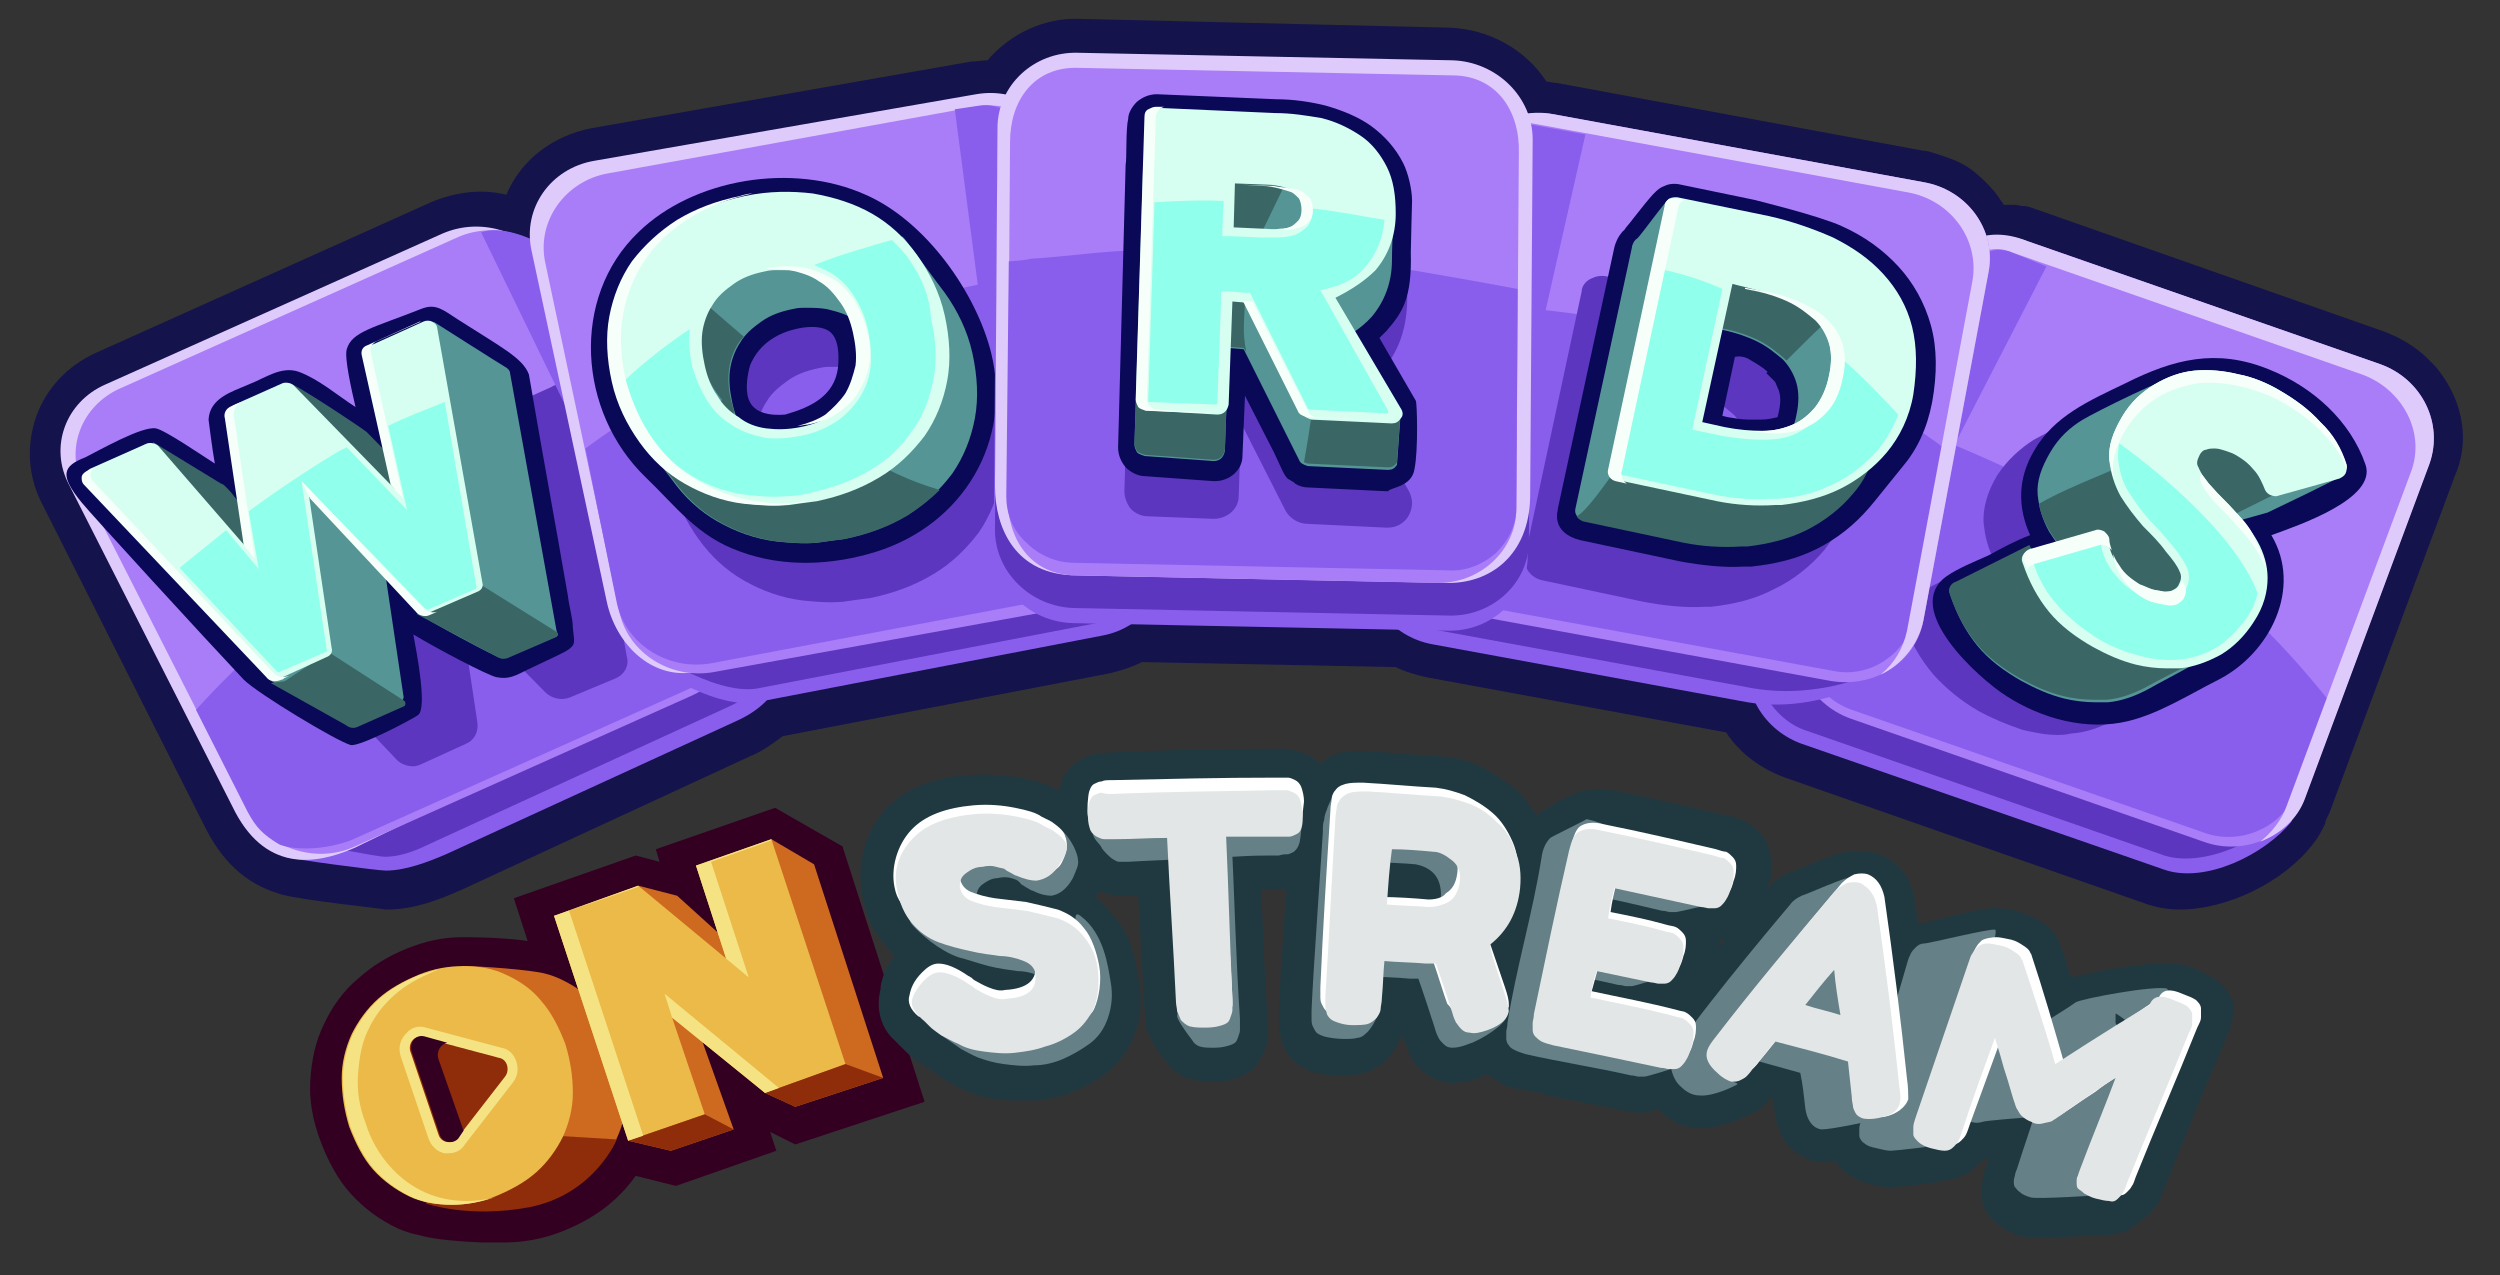 <?xml version="1.0" encoding="utf-8"?>
<!-- Generator: Adobe Illustrator 23.0.2, SVG Export Plug-In . SVG Version: 6.00 Build 0)  -->
<svg version="1.1" id="Camada_1" xmlns="http://www.w3.org/2000/svg" xmlns:xlink="http://www.w3.org/1999/xlink" x="0px" y="0px"
	 viewBox="0 0 199 101.5" style="enable-background:new 0 0 199 101.5;" xml:space="preserve">
<rect x="0" y="0" width="199" height="101.5" fill="#333333" stroke="none"/>
<style type="text/css">
	.st0{fill:#14134C;}
	.st1{fill:#8A5EED;}
	.st2{fill:#5C36BF;}
	.st3{fill:#DFCAFC;}
	.st4{fill:#A97DF8;}
	.st5{fill:#090958;}
	.st6{fill:#559595;}
	.st7{fill:#3A6666;}
	.st8{fill:#D6FFF1;}
	.st9{fill:#90FFEB;}
	.st10{fill:#5E9AF9;}
	.st11{fill:#622115;}
	.st12{fill:#F7FFFB;}
	.st13{fill:#BB6C1B;}
	.st14{fill:#465360;}
	.st15{fill:#340022;}
	.st16{fill:#203941;}
	.st17{fill:#668087;}
	.st18{fill:#FFFFFF;}
	.st19{fill:#2C4C5E;}
	.st20{fill:#E2E6E6;}
	.st21{fill:#CE6920;}
	.st22{fill:#8F2C0A;}
	.st23{fill:#EBBA49;}
	.st24{fill:#F5E383;}
</style>
<g>
	<path class="st0" d="M194.2,29.6L194.2,29.6c-0.2-0.3-0.5-0.6-0.9-1c-1-1-2.2-1.7-3.5-2.2l-27.9-9.8c-0.3-0.1-0.5-0.2-0.8-0.2
		l-0.2,0c-0.3-0.1-0.5-0.1-0.8-0.1c-0.1,0-0.1,0-0.2,0c-0.1,0-0.2,0-0.4,0c-0.1-0.2-0.3-0.4-0.4-0.6c-0.5-0.7-1.1-1.3-1.8-1.9
		c-0.7-0.6-1.5-1-2.4-1.3c-0.3-0.1-0.6-0.2-0.9-0.3c-0.3-0.1-0.6-0.2-0.9-0.2l-29.2-5.4c-0.3,0-0.5-0.1-0.8-0.1
		c-1.7-2.6-4.6-4.2-7.8-4.3L85.9,1.5c-2.8-0.1-5.5,1.2-7.3,3.3c-0.4,0-0.9,0.1-1.3,0.1l-30.2,5.3c-3.1,0.6-5.6,2.5-6.8,5.3
		c-2-0.5-4.1-0.2-6,0.6l-26.7,12c-2.2,1-3.9,2.8-4.7,5c-0.8,2.3-0.7,4.7,0.4,6.9l12.9,25.6c1.4,2.9,3.3,4.7,5.9,5.5l0.3,0.1
		c1.9,0.5,7.9,1.1,8.3,1.2l0.1,0c2.2,0,4.2-0.8,6-1.6l22.9-10.6c1-0.4,1.8-1,2.6-1.6l26-5c0.9-0.2,1.8-0.5,2.6-0.9l20.2,0.4
		c0.8,0.4,1.6,0.6,2.4,0.8l23.9,4.4c1.1,1.7,2.8,2.9,4.7,3.6l28.6,10c0.8,0.3,1.8,0.5,2.8,0.5c3.8,0,8.3-2.2,10.6-5.2l0.3-0.4l0,0
		c0.1-0.1,0.1-0.2,0.2-0.3c0-0.1,0.1-0.1,0.1-0.2c0.1-0.2,0.2-0.3,0.3-0.6c0.1-0.1,0.1-0.2,0.1-0.3c0.1-0.3,0.3-0.6,0.4-0.9
		l9.9-26.6C196.6,35.2,196.1,32.1,194.2,29.6z"/>
	<path class="st1" d="M39.9,18.8L14.3,32.1c-3.2,1.4-4.5,5-2.9,8l13,25.6c0.6,1.2-2.9,1.9-1.7,2.5c0.5,0.2,7.4,1.1,8,1.1
		c1.6,0,3.4-0.7,4.8-1.3l23.1-10.6c3.8-1.7,4.6-4.8,3-7.8l-11.9-25c-1-2-2-3.5-2-3.5C46.6,21,39.9,18.8,39.9,18.8z"/>
	<path class="st2" d="M39.4,18.2L14.5,31.1c-3.2,1.4-4.5,5-2.9,8l13,25.6c0.6,1.2-1.5,1.7-0.3,2.3c0.5,0.2,5.8,1.2,6.3,1.2
		c1.6,0,2.9-0.7,4.2-1.3l23.1-10.6c3.2-1.4,4.8-4.2,3.3-7.2L49.9,23.6c-1-2-3.7-1.9-3.7-1.9C45,21.6,39.4,18.2,39.4,18.2z"/>
	<path class="st3" d="M35.2,18.6l-26.8,12c-3.2,1.4-4.5,5-2.9,8l13,25.6c2.5,5.2,6.5,4.7,9.7,3.3l25.6-12.4c3.2-1.4,4.5-5,3-8
		l-13-25.6C42.2,18.5,38.4,17.2,35.2,18.6z"/>
	<path class="st4" d="M36.4,18.9l-26.8,12c-3.2,1.4-4.5,5-2.9,8l13,25.6c1.5,3,5.4,4.3,8.5,2.9l26.8-12c3.2-1.4,4.5-5,3-8l-13-25.6
		C43.4,18.8,39.5,17.5,36.4,18.9z"/>
	<path class="st1" d="M49.1,31.6c-2.8,1.5-5.5,3.1-8.2,4.8c-9,5.6-18.3,12.4-25.3,20.1l4.1,8.1c0.7,1.3,1.2,1.8,2.5,2.6
		c0.6,0.3,2.9,0.7,5.7-0.3l26.8-12c1.4-0.6,2.4-1.7,2.9-3c0.5-1.4,0.4-2.8-0.3-4.1L49.1,31.6z"/>
	<path class="st2" d="M49.9,52.3l-3.6-20.3l0,0c-0.1-0.5-0.4-0.9-0.9-1.2c-0.5-0.2-1.1-0.3-1.5,0l-4.2,1.9c-0.7,0.3-1.1,1-0.9,1.7
		l1.6,7.8l-5.8-6c-0.5-0.5-1.3-0.7-2-0.4l-3.8,1.7c-0.7,0.3-1,1-0.9,1.6l1.1,7.8L24,41c-0.5-0.6-1.3-0.7-2-0.4l-4.5,2
		c-0.5,0.2-0.8,0.6-0.9,1.1c-0.1,0.5,0,1,0.4,1.4l14.6,15.4c0.3,0.3,0.8,0.5,1.3,0.5c0.2,0,0.5-0.1,0.7-0.2l3.5-1.6
		c0.7-0.3,1-1,0.9-1.7l-1.4-9.3l6.8,6.9c0.5,0.5,1.3,0.7,2,0.4L49,54C49.7,53.7,50.1,53,49.9,52.3z"/>
	<path class="st1" d="M38.3,18.5l7,14.4L42.2,19C42.2,19,39.8,17.9,38.3,18.5z"/>
	<path class="st5" d="M42.1,29.8c-0.5-1.3-2.1-2.1-5.7-4.4c-1.1-0.7-1.7-1.3-2.9-0.8c-3.8,1.5-5.5,1.8-5.9,3.2
		c-0.2,0.7,0.4,3.3,0.7,4.6c-1.4-0.9-2.9-2.2-4.5-2.8c-1.4-0.5-2.7,0.5-4,1c-1.4,0.6-3.1,1.1-3.2,2.8c0,0,0.3,2.4,0.5,3.5
		c-0.8-0.5-4-2.7-4.7-2.8c-1.1-0.2-4.6,1.8-5.6,2.3C5,37.1,4.7,37.8,6.5,40c0.9,1.1,9.7,10.7,12.9,14.1c1.1,1.1,7.4,4.9,8.5,5.2
		c0.7,0.2,5.2-2.2,5.4-2.4c0.7-0.6-0.1-4.8-0.4-6.4c2,1.2,5.8,3.2,6.6,3.4c1,0.2,1.5-0.1,2.5-0.6c0.6-0.3,2.6-1.2,3.1-1.5
		c0.8-0.5,0.6-0.7,0.5-1.8c0-0.8-0.3-1.7-0.4-2.6C44.2,41.6,43.1,35.7,42.1,29.8z M23.5,30.2"/>
	<path class="st6" d="M40.6,29.7c0-0.2-0.2-0.4-0.4-0.5c-0.2-0.1-5.7-3.6-5.7-3.6l0.9,5.5c-0.3,0.1-0.5,0.4-0.4,0.8l2.3,10.9
		l-8.1-8.3c-0.2-0.2-5.9-4-6.2-3.9l1.5,5.4c-0.3,0.1-0.5,0.4-0.4,0.7l1.5,10.9l-7.1-8.2c-0.2-0.2-0.6-0.7-0.8-0.7l-5.4-3.3
		c-0.2,0.1,0.4,6,0.4,6.2c0,0.2,0,0.4,0.2,0.6L21.3,54c0.1,0.2,6.4,3.7,6.6,3.7c0.1,0,0.2,0,0.3-0.1l3.5-1.6
		c0.3-0.1,0.5-0.4,0.4-0.7l-1.8-12.1l2.9,5.6c0.2,0.2,6.5,3.7,6.8,3.6l4.2-1.7c0.3-0.1,0.2-0.2,0.1-0.5L40.6,29.7z"/>
	<path class="st7" d="M24.1,36.6l0.3,2c0.6-0.2,1.3-0.3,2.1,0c2,0.6,3.9,1.5,5.8,2.5c0.7-0.6,1.1-1.3,1.4-2.1l-4.5-4.6
		c-0.2-0.2-5.9-4-6.2-3.9l1.5,5.4C24.2,36,24,36.3,24.1,36.6z"/>
	<path class="st7" d="M23.1,45.5l-4.7-6.3c-0.2-0.2-0.6-0.7-0.8-0.7l-5.4-3.3c-0.2,0.1,3.5,11,3.6,12.4
		C18.5,48.4,20.3,45.4,23.1,45.5z"/>
	<path class="st7" d="M38.2,46.5l6.1,3.8c0.1,0.1,0.1,0.3,0,0.4l-3.7,1.6c-0.2,0.1-0.6,0.3-1.2-0.1l-6.2-3.3c-0.2-0.1,1-0.1,1.1-0.2
		l3.5-2.1C38,46.5,38.2,46.5,38.2,46.5z"/>
	<path class="st7" d="M26.3,52l5.9,3.8c0.1,0.1,0.1,0.3,0,0.4l-3.6,1.6c-0.2,0.1-0.6,0.3-1.1-0.1l-5.9-3.3c-0.1-0.1,0.9-0.1,1.1-0.2
		L26,52C26,51.9,26.2,51.9,26.3,52z"/>
	<path class="st8" d="M34.8,26.1c0-0.2-0.2-0.4-0.4-0.5c-0.2-0.1-0.5-0.1-0.7,0l-4.2,1.9c-0.3,0.1-0.5,0.4-0.4,0.8L31.5,39l-8.1-8.3
		c-0.2-0.2-0.6-0.3-0.9-0.2l-3.8,1.7c-0.3,0.1-0.5,0.4-0.4,0.7l1.5,10.9l-7.2-8.3c-0.2-0.2-0.6-0.3-0.9-0.2l-4.5,2
		c-0.2,0.1-0.4,0.3-0.4,0.5c0,0.2,0,0.4,0.2,0.6l14.6,15.4c0.1,0.2,0.3,0.2,0.6,0.2c0.1,0,0.2,0,0.3-0.1l3.5-1.6
		c0.3-0.1,0.5-0.4,0.4-0.7l-1.8-12.1l8.8,9c0.2,0.2,0.6,0.3,0.9,0.2l3.7-1.6c0.3-0.1,0.5-0.4,0.4-0.7L34.8,26.1z"/>
	<path class="st9" d="M30.9,33.9l1.5,6.7l-4.8-5c-0.2,0.1-0.4,0.2-0.6,0.3c-2.5,1.5-4.9,3.1-7.2,4.8l0.8,4.6l-2.6-3.1
		c-1.2,1-2.5,2-3.7,3l7.7,8.2c0.1,0.1,0.1,0.1,0.2,0.1l3.7-1.6c0.1,0,0.2-0.1,0.1-0.2L24,38.3l9.8,10.1c0.1,0.1,0.2,0.1,0.3,0.1
		l3.7-1.6c0.1,0,0.2-0.2,0.1-0.3L35.4,32C33.9,32.6,32.3,33.2,30.9,33.9z"/>
	<g>
		<path class="st1" d="M81.8,9.7l-30.2,6.5c-3.4,0.6-5.7,3.8-5,7.1L50.8,52c0.2,0.6,5.9,4.5,9.4,3.9l27.5-5.3c3.4-0.6,5.7-3.8,5-7.1
			l-4.3-27.8c-0.3-1.6-1.3-2.9-2.6-3.8C84.4,11,81.8,9.7,81.8,9.7z"/>
	</g>
	<g>
		<path class="st2" d="M82,8.6l-30.2,6.5c-3.4,0.6-5.7,3.8-5,7.1l4.1,28.7c0.2,0.6,5.9,4.5,9.4,3.9l27.5-5.3c3.4-0.6,5.7-3.8,5-7.1
			l-4.3-27.8c-0.3-1.6-1.3-2.9-2.6-3.8C84.6,9.9,82,8.6,82,8.6z"/>
	</g>
	<path class="st3" d="M90.3,40.4l-5.5-28c-0.7-3.3-3.6-5.5-7.1-4.9l-30.4,5.3c-3.5,0.6-5.7,3.8-5,7.1l6,28c0.7,3.3,3.5,6.2,7,5.6
		l30-6C88.8,46.9,91,43.7,90.3,40.4z"/>
	<g>
		<path class="st4" d="M77.6,8.5l-29.2,5.3c-3.4,0.6-5.7,3.8-5,7.1l5.9,27.8c0.7,3.3,4.1,5.4,7.5,4.8L86,48.2c3.4-0.6,5.7-3.8,5-7.1
			l-5.9-27.8C84.4,10,81,7.9,77.6,8.5z"/>
	</g>
	<g>
		<path class="st1" d="M87.3,21.3c-6.6,0.3-26.8,4-40.7,14.4L49.1,48c0.7,3.3,4.1,5.4,7.5,4.8l29.7-5.6c3.4-0.6,5.7-3.8,5-7.1
			L87.3,21.3z"/>
	</g>
	<path class="st2" d="M79.5,32.8C79,31,78.3,29.4,77.3,28c-1-1.4-2.2-2.5-3.6-3.3s-3-1.3-4.7-1.6c-1.7-0.2-3.5-0.2-5.4,0.2
		c-1.9,0.4-3.5,1-5,1.9c-1.4,0.9-2.6,2-3.6,3.3c-0.9,1.3-1.5,2.8-1.8,4.4c-0.3,1.6-0.2,3.4,0.2,5.2c0.4,1.8,1.2,3.4,2.2,4.8
		c1,1.4,2.2,2.5,3.6,3.3c1.4,0.8,3,1.4,4.7,1.6c1,0.1,2.1,0.2,3.2,0.1c0.7-0.1,1.4-0.2,2.2-0.3c1.9-0.4,3.5-1,5-1.9
		c1.5-0.9,2.6-2,3.6-3.3c0.9-1.3,1.5-2.8,1.8-4.4C80,36.4,79.9,34.6,79.5,32.8z M72.7,34.2c0.2,0.9,0.3,1.8,0.2,2.6
		c-0.1,0.8-0.4,1.5-0.8,2.2c-0.4,0.6-1,1.2-1.6,1.7c-0.7,0.5-1.5,0.8-2.5,1c-1,0.2-1.9,0.2-2.7,0.1c-0.8-0.1-1.6-0.4-2.2-0.9
		c-0.7-0.4-1.3-1-1.7-1.7c-0.5-0.7-0.8-1.5-1-2.4c-0.2-0.9-0.3-1.8-0.2-2.6c0.1-0.8,0.4-1.6,0.8-2.2c0.4-0.7,1-1.2,1.7-1.7
		c0.7-0.5,1.5-0.8,2.5-1c0.4-0.1,0.7-0.1,1-0.1c0.6,0,1.1,0,1.7,0.1c0.8,0.2,1.6,0.4,2.3,0.9c0.7,0.4,1.2,1,1.7,1.7
		C72.1,32.5,72.5,33.3,72.7,34.2z"/>
	<path class="st1" d="M76,8.7l3.2,24.4l10.3-0.2l-8.2-22.6C80.8,9,79.4,8.2,78,8.4L76,8.7z"/>
	<path class="st5" d="M78.9,28.1c-1.2-4.8-5.2-10.5-10-12.6c-5.8-2.6-13.7-1.3-18.1,3c-5.4,5.2-4.8,14.3,0.6,19.5
		c2.4,2.3,4.1,4.7,7.5,5.9c3.5,1.3,7.4,1.1,10.9,0C76.7,41.7,80.6,35.1,78.9,28.1z M62.5,33c-1.2,0.1-2.5-0.1-2.9-1.2
		c-0.3-0.8-0.1-2,0.1-2.7c0.6-1.5,1.9-2.5,3.6-2.9c0.8-0.2,1.9-0.3,2.6,0.1c0.9,0.5,0.9,2,0.8,3C66.4,31.5,64.6,32.4,62.5,33z"/>
	<path class="st6" d="M77.4,28.1c-0.4-1.8-1.2-3.4-2.2-4.8c-0.4-0.5-2.8-3.8-3.2-4.3c-0.7-0.8,0.5,1.5-0.4,1c-1.4-0.8-3-1.3-4.7-1.6
		c-1.7-0.2-3.5-0.2-5.4,0.2c-1.9,0.4-3.5,1-5,1.9c-1.4,0.9-2.6,2-3.6,3.3c-0.9,1.3-1.5,2.8-1.8,4.4c-0.3,1.6-0.2,3.4,0.2,5.2
		c0.3,1.2-1.1,0.1-0.5,1.2c0.3,0.5,2.4,3.2,2.7,3.6c1,1.4,2.2,2.5,3.6,3.3c1.4,0.8,3,1.4,4.7,1.6c1,0.1,2.1,0.2,3.2,0.1
		c0.7-0.1,1.4-0.2,2.2-0.3c1.9-0.4,3.5-1,5-1.9c1.5-0.9,2.6-2,3.6-3.3c0.9-1.3,1.5-2.8,1.8-4.4C77.9,31.7,77.8,29.9,77.4,28.1z
		 M70.6,29.5c0.2,0.9,0.3,1.8,0.2,2.6c-0.1,0.8-0.4,1.5-0.8,2.2c-0.4,0.6-1,1.2-1.6,1.7c-0.7,0.5-1.5,0.8-2.5,1
		c-1,0.2-1.9,0.2-2.7,0.1c-0.8-0.1-1.6-0.4-2.2-0.9c-0.7-0.4-1.3-1-1.7-1.7c-0.5-0.7-0.8-1.5-1-2.4c-0.2-0.9-0.3-1.8-0.2-2.6
		c0.1-0.8,0.4-1.6,0.8-2.2c0.4-0.7,1-1.2,1.7-1.7c0.7-0.5,1.5-0.8,2.5-1c0.4-0.1,0.7-0.1,1-0.1c0.6,0,1.1,0,1.7,0.1
		c0.8,0.2,1.6,0.4,2.3,0.9c0.7,0.4,1.2,1,1.7,1.7C70.1,27.8,70.4,28.6,70.6,29.5z"/>
	<path class="st7" d="M68.3,36c-0.7,0.5-1.5,0.8-2.5,1c-1,0.2-1.9,0.2-2.7,0.1c-0.8-0.1-1.6-0.4-2.2-0.9c-0.7-0.4-1.3-1-1.7-1.7
		c-0.5-0.7-0.8-1.5-1-2.4c0-0.2-0.1-0.4-0.1-0.6c-2.3,1.3-4.6,2.5-7.1,3.3c0.5,0.8,2.3,3,2.6,3.4c1,1.4,2.2,2.5,3.6,3.3
		c1.4,0.8,3,1.4,4.7,1.6c1,0.1,2.1,0.2,3.2,0.1c0.7-0.1,1.4-0.2,2.2-0.3c1.9-0.4,3.5-1,5-1.9c0.9-0.6,1.7-1.2,2.5-2
		C72.4,38.3,70.3,37.3,68.3,36C68.4,36,68.3,36,68.3,36z"/>
	<path class="st7" d="M58.5,32.9c0,0-4.5-3.7-2.2-8.6l2.9,2.5C59.2,26.8,57,28.8,58.5,32.9z"/>
	<path class="st8" d="M75.2,25.1c-0.4-1.8-1.2-3.4-2.2-4.8c-1-1.4-2.2-2.5-3.6-3.3c-1.4-0.8-3-1.3-4.7-1.6c-1.7-0.2-3.5-0.2-5.4,0.2
		c-1.9,0.4-3.5,1-5,1.9c-1.4,0.9-2.6,2-3.6,3.3c-0.9,1.3-1.5,2.8-1.8,4.4c-0.3,1.6-0.2,3.4,0.2,5.2c0.4,1.8,1.2,3.4,2.2,4.8
		c1,1.4,2.2,2.5,3.6,3.3c1.4,0.8,3,1.4,4.7,1.6c1,0.1,2.1,0.2,3.2,0.1c0.7-0.1,1.4-0.2,2.2-0.3c1.9-0.4,3.5-1,5-1.9
		c1.5-0.9,2.6-2,3.6-3.3c0.9-1.3,1.5-2.8,1.8-4.4C75.7,28.7,75.6,26.9,75.2,25.1z M68.4,26.5c0.2,0.9,0.3,1.8,0.2,2.6
		c-0.1,0.8-0.4,1.5-0.8,2.2c-0.4,0.6-1,1.2-1.6,1.7c-0.7,0.5-1.5,0.8-2.5,1c-1,0.2-1.9,0.2-2.7,0.1c-0.8-0.1-1.6-0.4-2.2-0.9
		c-0.7-0.4-1.3-1-1.7-1.7c-0.5-0.7-0.8-1.5-1-2.4c-0.2-0.9-0.3-1.8-0.2-2.6c0.1-0.8,0.4-1.6,0.8-2.2c0.4-0.7,1-1.2,1.7-1.7
		c0.7-0.5,1.5-0.8,2.5-1c0.4-0.1,0.7-0.1,1-0.1c0.6,0,1.1,0,1.7,0.1c0.8,0.2,1.6,0.4,2.3,0.9c0.7,0.4,1.2,1,1.7,1.7
		C67.8,24.8,68.2,25.6,68.4,26.5z"/>
	<path class="st9" d="M72.4,20.7c-0.4-0.6-0.9-1.1-1.4-1.6c-2.1,0.6-4.2,1.2-6.2,2c0.5,0.2,0.9,0.4,1.3,0.6c0.8,0.5,1.4,1.1,1.9,1.9
		c0.5,0.8,0.9,1.7,1.1,2.7l0,0c0.2,1,0.3,2,0.2,2.9c-0.1,0.9-0.4,1.7-0.9,2.5c-0.5,0.7-1.1,1.4-1.9,1.9c-0.8,0.5-1.7,0.9-2.8,1.1
		c-0.6,0.1-1.2,0.2-1.8,0.2c-0.4,0-0.8,0-1.2-0.1c-0.9-0.2-1.8-0.5-2.5-1c-0.8-0.5-1.4-1.1-1.9-1.9c-0.5-0.8-0.9-1.7-1.2-2.7
		c-0.2-1-0.3-2-0.2-2.9c0-0.1,0-0.1,0-0.1c-1.8,1.2-3.6,2.6-5.2,4.1c0,0,0,0,0,0c0.4,1.7,1.1,3.3,2,4.5c0.9,1.3,2.1,2.3,3.4,3.1
		c1.3,0.8,2.8,1.3,4.4,1.5c1,0.1,2,0.2,3,0.1c0.7,0,1.4-0.1,2.1-0.3c1.8-0.4,3.4-1,4.7-1.8c1.4-0.8,2.5-1.9,3.3-3.1
		c0.9-1.2,1.4-2.6,1.7-4.1c0.3-1.5,0.2-3.2-0.2-4.9C74,23.5,73.3,22,72.4,20.7z"/>
	<g>
		<path class="st1" d="M185.6,31l-28.1-9.8c-3.3-1.2-7,0.5-8.1,3.6l-9.9,26.6c-1.2,3.1,0.6,6.6,3.9,7.8l28.8,10
			c3.3,1.2,8.1-1.2,10.2-3.8l7.3-26.5C190.7,35.6,188.9,32.1,185.6,31z"/>
	</g>
	<g>
		<path class="st2" d="M186.1,30.3L158,20.5c-3.3-1.2-7,0.5-8.1,3.6L140,49.9c-1.2,3.1,0.6,7.3,3.9,8.3L172,68
			c3.3,1.3,8.6-1.4,9.5-3.3L190,38C191.2,34.9,189.5,31.4,186.1,30.3z"/>
	</g>
	<path class="st10" d="M189.2,29.7l-28.1-9.8c-0.6-0.2-1.3-0.3-1.9-0.3c-0.8,0-1.6,0.2-2.4,0.5c-1.4,0.6-2.4,1.7-2.9,3L144,49.6
		c-0.5,1.3-0.4,2.8,0.2,4.1c0.7,1.3,1.8,2.3,3.2,2.8l28.1,9.8c2.9,1,6.2-0.4,7.2-3.2l9.9-26.6C193.7,33.8,192.2,30.7,189.2,29.7z"/>
	<g>
		<path class="st4" d="M189.5,29l-28.1-9.8c-3.3-1.2-7,0.5-8.1,3.6l-9.9,26.6c-1.2,3.1,0.6,6.6,3.9,7.8l28.1,9.8
			c3.3,1.2,7-0.5,8.1-3.6l9.9-26.6C194.5,33.7,192.8,30.2,189.5,29z"/>
	</g>
	<path class="st1" d="M171.7,43.4c-6.5-3.8-16.4-8.3-18.4-8.8c-0.3-0.1-0.6-0.1-0.8-0.2c-0.2,0-0.3,0-0.5,0
		c-0.4,0.1-0.9,0.1-1.4,0.1c-0.3,0-0.6-0.1-0.9-0.1L144,49.6c-1,2.8,0.5,5.9,3.4,6.9l28.1,9.8c1.4,0.5,3,0.4,4.3-0.2
		c1.4-0.6,2.4-1.7,2.9-3l2.7-7.3C181.3,50.7,177,46.4,171.7,43.4z"/>
	<path class="st2" d="M182,36.6c-1-1.4-2.1-2-3.2-1.9c-1.8,0.2-2.6,2.1-2.8,2.7c-0.1,0.2-0.2,0.4-0.3,0.5c-0.7-0.7-1.5-1.3-2.3-1.8
		c0-0.1,0.1-0.1,0.1-0.2c0.4-0.7,1-1.5,0.6-2.4c-0.2-0.5-0.6-0.8-1.2-1c-0.1,0-0.2-0.1-0.4-0.3c-0.6-0.4-1.6-1.2-3.4-0.7
		c-1.3,0.3-6.6,3.2-7.2,3.5c-1.1,0.7-2.1,1.6-2.9,2.8c-0.8,1.3-1.2,2.7-1.1,3.9c0.1,0.9,0.3,1.8,0.7,2.6c-0.3,0-0.5,0.1-0.8,0.3
		l-4.9,2.5c-0.5,0.2-0.9,0.5-1.1,0.9c-0.3,0.5-0.3,1-0.2,1.6c0.5,1.6,1.3,2.9,2.3,4.1c1,1.1,2.2,2.1,3.6,2.9
		c1.1,0.6,2.3,1.1,3.5,1.5c0.9,0.2,1.8,0.4,2.7,0.4c0.4,0,0.7,0,1.1-0.1c1.3-0.1,2.5-0.5,3.6-1.2c0.2-0.1,0.7-0.4,1.3-0.7
		c3.9-2.1,6-3.3,6.5-4.3c0.3-0.5,0.4-1.2,0.1-1.7c-0.6-1-1.8-1-3.1-1c-0.2,0-0.5,0-0.8,0c-0.1-0.9-0.4-1.7-0.9-2.5
		c-0.3-0.6-0.7-1.1-1.1-1.6c0.5,0.3,1.2,0.4,1.7,0.2l4.6-1.3c0.1,0,0.3-0.1,3.3-1.6c3.2-1.7,3.2-1.7,3.4-2.1
		C184.2,39.6,182,36.6,182,36.6z M167.5,42.5C167.6,42.5,167.6,42.5,167.5,42.5c0.2,0.1,0.4,0.2,0.6,0.3c0.3,0.2,0.6,0.4,0.9,0.8
		c0.2,0.3,0.3,0.5,0.3,0.6c0,0.2,0.1,0.3,0.1,0.5c-0.5-0.5-1-1-1.5-1.5C167.8,42.9,167.7,42.7,167.5,42.5z M162.9,50.2
		c-0.1,0-0.1,0-0.2,0c-0.2-0.1-0.4-0.2-0.6-0.3c-0.4-0.2-0.7-0.5-1-0.9c-0.1-0.2-0.2-0.4-0.3-0.6c0.1-0.1,0.2-0.2,0.3-0.3
		c0.4,0.4,0.8,0.9,1.3,1.4C162.6,49.7,162.8,49.9,162.9,50.2z"/>
	<path class="st3" d="M189.5,29l-28.1-9.8c-3.4-1.4-5.8,0.3-6,1.8c1.4-0.5,3-1.6,4.5-1l28.1,9.8c3.3,1.2,5.1,4.7,3.9,7.8l-9.9,26.6
		c-0.4,1.1-1.2,2.1-2.1,2.8c1.6-0.6,3-1.8,3.6-3.5l9.9-26.6C194.5,33.7,192.8,30.2,189.5,29z"/>
	<path class="st1" d="M151.2,43.9l11.7-22.7l-3-1.2c-2-0.5-2.4,0.8-2.6,1.7L151.2,43.9z"/>
	<path class="st5" d="M188.3,37c-1.2-3.5-4.2-6.2-7.7-7.6c-4.2-1.7-7.6-0.8-11.4,1.1c-2.9,1.4-5.7,2.6-7.3,5.4
		c-1.3,2.2-1.3,4.5-0.3,6.7c-1.1,0.4-2.2,1-3.3,1.6c-1.1,0.5-2.4,1-3.4,1.7c-3.5,2.6,2.6,8.1,4.8,9.5c2.8,1.8,6.4,2.8,9.7,2
		c2.5-0.6,5-2.2,7.2-3.3c4.1-2.1,6.7-7.3,4.2-11.5C183,41.8,189.2,39.7,188.3,37z M161.7,40.5C161.7,40.5,161.7,40.5,161.7,40.5
		L161.7,40.5z"/>
	<path class="st6" d="M179,36.4c-0.9-1-2-1.8-3.2-2.5c-1-0.6-2.2-1.1-3.3-1.3c-1.2-0.3,2.3-2.9,1.2-2.8c-1.1,0.1-6.9,3-7.9,3.6
		c-1,0.6-1.9,1.4-2.6,2.6c-0.7,1.2-1.1,2.3-1,3.4c0.1,1,0.4,2,0.9,2.9c0.5,0.8,1.1,1.6,1.8,2.4c0.7,0.7,1.3,1.3,1.8,2
		c0.5,0.6,0.9,1.1,1.1,1.6c0.2,0.4,0.1,0.7-0.1,1.1c-0.1,0.2-0.3,0.3-0.5,0.4c-0.2,0.1-0.5,0.1-0.7,0.1c-0.4-0.1-0.7-0.1-1-0.2
		c-0.3-0.1-0.7-0.3-1-0.4c-0.6-0.4-1.2-0.8-1.6-1.5c-0.4-0.6-0.7-1.2-0.8-2c0-0.2-0.2-0.4-0.4-0.6c-0.2-0.1,0.2-1.7-0.1-1.6
		l-5.8,2.9c-0.4,0.1-0.7,0.6-0.5,1c0.5,1.5,1.2,2.8,2.1,3.9c0.9,1.1,2.1,2,3.5,2.8c1.1,0.6,2.2,1.1,3.4,1.4c0.8,0.2,1.7,0.3,2.5,0.3
		c0.3,0,0.7,0,1,0c1.1-0.1,2.2-0.5,3.3-1.1c1-0.6,7.2-3.7,7.9-4.8c0.8-1.2-4.2-0.2-4.2-1.3c0-1-0.3-2-0.8-2.9
		c-0.5-0.9-1.1-1.6-1.8-2.4c-0.6-0.7-1.3-1.3-1.8-1.9c-0.5-0.5-0.9-1.1-1.1-1.6c-0.2-0.3-0.1-0.6,0.1-1c0.1-0.2,0.3-0.4,0.5-0.4
		c0.2-0.1,0.5-0.1,0.7-0.1c0.3,0,0.6,0.1,0.9,0.2c0.3,0.1,0.6,0.2,0.9,0.4c0.5,0.3,0.9,0.6,1.3,1.1c0.4,0.4,0.6,0.9,0.7,1.4
		c0,0.2,0.2,0.4,0.4,0.6c0.2,0.1,0.5,0.2,0.7,0.1l5-1.4c0.2-0.1,5.9-2.8,6-3c0.1-0.2-2.7-8.4-5-2.8C181.1,36.4,180,37.4,179,36.4z"
		/>
	<path class="st7" d="M167.8,48.8c0,0.1-0.1,0.3-0.2,0.4c-0.1,0.2-0.3,0.3-0.5,0.4c-0.2,0.1-0.5,0.1-0.7,0.1c-0.4-0.1-0.7-0.1-1-0.2
		c-0.3-0.1-0.7-0.3-1-0.4c-0.6-0.4-1.2-0.8-1.6-1.5c-0.4-0.6-0.7-1.2-0.8-2c0-0.2-0.2-0.4-0.4-0.6c-0.2-0.1,0.2-1.7-0.1-1.6
		l-5.8,2.9c-0.4,0.1-0.7,0.6-0.5,1c0.5,1.5,1.2,2.8,2.1,3.9c0.9,1.1,2.1,2,3.5,2.8c1.1,0.6,2.2,1.1,3.4,1.4c0.8,0.2,1.7,0.3,2.5,0.3
		c0.3,0,0.7,0,1,0c1.1-0.1,2.2-0.5,3.3-1.1c0.3-0.2,2.9-1.5,3.8-2C173,51.4,169.4,50.6,167.8,48.8z"/>
	<path class="st7" d="M169.9,38.6c0.2-0.1,0.5-0.1,0.7-0.1c0,0,0,0,0.1,0c0-0.5,0.2-0.9,0.8-1.2c1.8-0.9,3.6-1.8,5.4-2.7
		c-0.3-0.2-0.7-0.5-1.1-0.7c-0.2-0.1-0.4-0.2-0.6-0.3c-1.2,0.7-2.3,1.4-3.5,2.1c-3,1.7-6.4,2.7-9.4,4.4c0.1,0.7,0.4,1.4,0.8,2.1
		c0.5,0.8,1.1,1.6,1.8,2.4c0.7,0.7,1.3,1.3,1.8,2c0.2,0.3,0.5,0.6,0.6,0.8c1.4,1.2,3,2,4.7,2.6c0.8-0.3,1.6-0.7,2.4-1.1
		c0.1-0.1,0.2-0.1,0.4-0.2c0,0,0,0,0,0c0-1-0.3-2-0.8-2.9c-0.5-0.9-1.1-1.6-1.8-2.4c-0.6-0.7-1.3-1.3-1.8-1.9
		c-0.5-0.5-0.9-1.1-1.1-1.6c-0.2-0.3-0.1-0.6,0.1-1C169.6,38.8,169.7,38.7,169.9,38.6z"/>
	<path class="st7" d="M175.7,41.4c0.1,0.1,0.2,0.3,0.4,0.4c1.9-0.9,3.8-1.9,5.7-2.8c-0.2-0.2-0.4-0.4-0.6-0.6
		c-0.5-0.5-0.9-1.1-1.1-1.6c-0.2-0.3-0.1-0.6,0.1-1c0.1-0.2,0.3-0.4,0.5-0.4c0.1-0.1,0.3-0.1,0.5-0.1c-0.1-0.1-0.2-0.1-0.2-0.2
		c-0.5-0.3-0.9-0.8-1.2-1.3c-2.2,1-4.6,1.9-6.7,3c0.1,0.7,0.4,1.4,0.8,2.1C174.4,39.9,175,40.7,175.7,41.4z"/>
	<path class="st8" d="M184.7,33.6c-0.9-1-2-1.8-3.2-2.5c-1-0.6-2.2-1.1-3.3-1.3c-1.2-0.3-2.4-0.4-3.5-0.3c-1.1,0.1-2.2,0.5-3.2,1.1
		c-1,0.6-1.9,1.4-2.6,2.6c-0.7,1.2-1.1,2.3-1,3.4c0.1,1,0.4,2,0.9,2.9c0.5,0.8,1.1,1.6,1.8,2.4c0.7,0.7,1.3,1.3,1.8,2
		c0.5,0.6,0.9,1.1,1.1,1.6c0.2,0.4,0.1,0.7-0.1,1.1c-0.1,0.2-0.3,0.3-0.5,0.4c-0.2,0.1-0.5,0.1-0.7,0.1c-0.4-0.1-0.7-0.1-1-0.2
		c-0.3-0.1-0.7-0.3-1-0.4c-0.6-0.4-1.2-0.8-1.6-1.5c-0.4-0.6-0.7-1.2-0.8-2c0-0.2-0.2-0.4-0.4-0.6c-0.2-0.1-0.5-0.2-0.7-0.1
		l-5.2,1.5c-0.4,0.1-0.7,0.6-0.5,1c0.5,1.5,1.2,2.8,2.1,3.9c0.9,1.1,2.1,2,3.5,2.8c1.1,0.6,2.2,1.1,3.4,1.4c0.8,0.2,1.7,0.3,2.5,0.3
		c0.3,0,0.7,0,1,0c1.1-0.1,2.2-0.5,3.3-1.1c1-0.6,1.9-1.5,2.6-2.6c0.8-1.2,1.1-2.4,1.1-3.5c0-1-0.3-2-0.8-2.9
		c-0.5-0.9-1.1-1.6-1.8-2.4c-0.6-0.7-1.3-1.3-1.8-1.9c-0.5-0.5-0.9-1.1-1.1-1.6c-0.2-0.3-0.1-0.6,0.1-1c0.1-0.2,0.3-0.4,0.5-0.4
		c0.2-0.1,0.5-0.1,0.7-0.1c0.3,0,0.6,0.1,0.9,0.2c0.3,0.1,0.6,0.2,0.9,0.4c0.5,0.3,0.9,0.6,1.3,1.1c0.4,0.4,0.7,1.1,0.9,1.6
		c0.2,0.4,0.6,0.5,0.9,0.5l5-1.4c0.2-0.1,0.4-0.2,0.5-0.4c0.1-0.2,0.1-0.4,0.1-0.6C186.4,35.8,185.7,34.6,184.7,33.6z"/>
	<path class="st9" d="M168.7,35.3c-0.1,0.4-0.1,0.8-0.1,1.2c0.1,0.9,0.3,1.8,0.8,2.6c0.5,0.8,1,1.5,1.7,2.3c0.8,0.8,1.3,1.4,1.8,2
		c0.5,0.6,0.9,1.2,1.2,1.8c0.2,0.6,0.2,1.1-0.1,1.7c-0.2,0.3-0.5,0.6-0.8,0.7c-0.3,0.1-0.7,0.2-1,0.2l-0.1,0c-0.1,0-0.2,0-0.3,0
		c-0.3,0-0.5-0.1-0.8-0.2c-0.4-0.1-0.8-0.3-1.1-0.5c-0.7-0.4-1.3-1-1.8-1.7c-0.5-0.7-0.8-1.4-0.9-2.3c0,0,0-0.1,0-0.1l0,0l-0.1,0
		l-5.2,1.5c-0.1,0-0.1,0.1-0.1,0.1c0.4,1.4,1.1,2.6,2,3.6c0.9,1,2,1.9,3.3,2.7c1,0.6,2.1,1,3.2,1.3c1.1,0.3,2.3,0.4,3.2,0.3
		c1-0.1,2-0.4,3-1c0.9-0.6,1.7-1.4,2.4-2.4c0.4-0.6,0.7-1.3,0.8-1.9c0,0,0,0,0,0C177.6,41.6,169,35.5,168.7,35.3z"/>
	<path class="st11" d="M141.1,37.1c0,0,1.9-2.4,1.9-2.4c0.1,0,0.1,0,0.2,0c2.2-0.4,4.4-1,6.5-1.7c0-0.5-0.1-1-0.2-1.5
		c-0.3-1.5-1-2.9-1.9-4.1c-0.2-0.2-0.4-0.5-0.6-0.7c-1.7,1.2-3.3,2.4-4.8,3.7c0,0,0,0.1,0,0.2C143.6,33.1,141.4,36.2,141.1,37.1z"/>
	<path class="st1" d="M150.9,16.6l-29.4-5.4c-3.5-0.6-6.8,1.5-7.4,4.8l-5.2,28.2c-0.6,3.3,1.7,6.5,5.2,7.1l25,4.6
		c5.5,0.9,9.9-1.8,9.9-1.8l7.1-30.4C156.7,20.4,154.3,17.2,150.9,16.6z"/>
	<path class="st2" d="M151.4,15.9l-29.4-5.4c-3.5-0.6-6.8,1.5-7.4,4.8l-5.2,27.8c-0.6,3.3,1.7,6.5,5.2,7.1l25,4.6
		c5.5,0.9,9.9-1.4,9.9-1.4l7.1-30.4C157.2,19.7,154.9,16.5,151.4,15.9z"/>
	<path class="st4" d="M153.1,14.5l-29.4-5.4c-3.5-0.6-6.8,1.5-7.4,4.8l-5.2,27.8c-0.6,3.3,1.7,6.5,5.2,7.1l29.4,5.4
		c3.5,0.6,6.8-1.5,7.4-4.8l5.2-27.8C158.9,18.3,156.6,15.1,153.1,14.5z"/>
	<path class="st1" d="M115.4,24.2l-3.3,17.7c-0.3,1.3,0.1,2.7,0.9,3.9c0.8,1.1,2.1,1.9,3.5,2.2l29.4,5.4c1.4,0.3,2.9,0,4.1-0.8
		c1.2-0.8,2-1.9,2.2-3.3l2.6-13.6C139.4,24.1,115.4,24.2,115.4,24.2z"/>
	<path class="st2" d="M147.3,32.9c-0.5-1.7-1.3-3.3-2.5-4.6c-1.2-1.3-2.6-2.3-4.3-3.1c-1.6-0.8-3.4-1.4-5.3-1.7l-7.3-1.5
		c-0.5-0.1-0.9,0-1.3,0.2c-0.4,0.2-0.7,0.6-0.7,1l-4.5,21c-0.2,0.9,0.4,1.8,1.4,2l8,1.7c1.6,0.3,3.3,0.5,4.9,0.4c0.2,0,0.4,0,0.5,0
		c1.8-0.2,3.5-0.6,5-1.4c1.5-0.7,2.9-1.8,4-3.1c1.1-1.4,1.9-3,2.3-5C147.7,36.6,147.7,34.7,147.3,32.9z M138.8,36.8
		c-0.2,0.9-0.5,1.7-0.9,2.2c-0.4,0.5-0.9,0.9-1.5,1.1c-0.6,0.3-1.3,0.4-2.1,0.4c-0.9,0-1.8-0.1-2.8-0.3l-0.8-0.2l2-9.2l1.2,0.2
		c0.9,0.2,1.7,0.5,2.4,0.8c0.7,0.3,1.2,0.8,1.7,1.2c0.4,0.4,0.7,1,0.9,1.6C139,35.4,139,36,138.8,36.8z"/>
	<path class="st3" d="M153.1,14.5l-29.4-5.4c-2-0.4-3.9,0.2-5.3,1.3c1.2-0.6,2.6-0.8,4-0.5l29.4,5.4c3.5,0.6,5.8,3.8,5.2,7.1
		l-5.2,27.8c-0.3,1.4-1,2.6-2.1,3.5c1.7-0.8,3-2.4,3.4-4.3l5.2-27.8C158.9,18.3,156.6,15.1,153.1,14.5z"/>
	<path class="st5" d="M153.7,25.9c-0.5-1.8-1.4-3.4-2.6-4.7c-1.2-1.3-2.7-2.4-4.5-3.2c-1.7-0.8-7-2.1-7-2.1l0,0l-5.8-1.2
		c-0.4-0.1-0.9-0.1-1.3,0.1c-0.6,0.2-1,0.7-2.5,2.6c-0.2,0.3-0.6,0.7-0.7,0.9c-0.6,0.5-0.8,1.4-0.8,1.4l-4.5,20.8c0,0,0,0.1,0,0.1
		c0,0-0.6,1.8,1.8,2.4l8,1.7c1.7,0.3,3.4,0.5,5,0.4c0.2,0,0.4,0,0.6,0c1.9-0.2,3.6-0.6,5.2-1.4c1.6-0.8,3-1.9,4.2-3.3
		c0.2-0.2,2.1-2.6,2.6-3.2c1.2-1.4,2-3.1,2.4-5.2C154.2,29.8,154.2,27.7,153.7,25.9z M139.4,28.7c0.5,0.3,1,0.6,1.3,0.9l-0.1,0.1
		l0.7,0.7c0.1,0.2,0.2,0.5,0.3,0.7c0.2,0.6,0.1,1.3-0.1,2.1c-0.4,0.1-0.8,0.2-1.3,0.2c-0.2,0-0.3,0-0.5,0c-0.2,0-0.3,0-0.5,0
		c-0.6,0-1.1-0.1-1.7-0.2l-0.4-0.1l1-4.7C138.7,28.3,139.1,28.5,139.4,28.7z"/>
	<path class="st6" d="M149.6,29.2c-0.4-1.6-1.2-3-2.3-4.2c-1.1-1.2-2.4-2.1-4-2.9c-1.6-0.7-3.3-1.3-5.1-1.7l-5.3-4.6
		c-0.2,0-2.4,3.1-2.6,3.2c-0.2,0.1-0.4,0.5-0.4,0.7l-4.5,20.8c-0.1,0.4,0.2,0.8,0.6,0.9l8,1.7c1.5,0.3,3.1,0.4,4.6,0.3
		c0.2,0,0.3,0,0.5,0c1.7-0.2,3.3-0.6,4.7-1.3s2.7-1.7,3.7-2.9c1-1.2,1.8-2.8,2.1-4.6C150,32.6,150,30.8,149.6,29.2z M137.3,26.3
		c0.9,0.2,1.8,0.5,2.6,0.9c0.8,0.4,1.4,0.9,2,1.4c0.5,0.5,0.9,1.2,1.1,1.9c0.2,0.7,0.2,1.6,0,2.5c-0.2,1.1-0.6,1.9-1.1,2.6
		c-0.5,0.6-1.1,1.1-1.8,1.4c-0.7,0.3-1.5,0.5-2.4,0.5c-0.9,0-2-0.1-3-0.3l-1.8-0.4l2.4-11L137.3,26.3z"/>
	<path class="st7" d="M149.1,35.5c-2.2-0.2-4.5-0.3-6.7-0.7c-0.2,0.3-0.3,0.6-0.5,0.8c-0.5,0.6-1.1,1.1-1.8,1.4
		c-0.7,0.3-1.5,0.5-2.4,0.5c-0.9,0-2-0.1-3-0.3l-0.7-0.1c-1.2,0.6-0.6-4.1-1.9-3.6c-1.9,0.9-5.1,6.8-6.6,7.6
		c0.1,0.2,0.3,0.3,0.5,0.4l8,1.7c1.5,0.3,3.1,0.4,4.6,0.3c0.2,0,0.3,0,0.5,0c1.7-0.2,3.3-0.6,4.7-1.3c1.4-0.7,2.7-1.7,3.7-2.9
		c0.9-1,1.5-2.3,1.9-3.8C149.3,35.5,149.2,35.5,149.1,35.5z"/>
	<path class="st7" d="M137.6,20c-0.2,1.1-0.4,2.2-0.5,3.3c-0.1,0.9-0.3,1.9-0.4,2.8l0.7,0.1c0.9,0.2,1.8,0.5,2.6,0.9
		c0.8,0.4,1.4,0.9,2,1.4c0.1,0.1,0.1,0.1,0.2,0.2c1.5-1.5,3-3,4.6-4.4c-1-0.9-2.1-1.7-3.4-2.3c-1.6-0.7-3.3-1.3-5.1-1.7L137.6,20z"
		/>
	<path class="st8" d="M152.2,26c-0.4-1.6-1.2-3-2.3-4.2c-1.1-1.2-2.4-2.1-4-2.9c-1.6-0.7-3.3-1.3-5.1-1.7l-7.3-1.5
		c-0.2,0-0.4,0-0.6,0.1s-0.3,0.3-0.3,0.5l-4.5,21c-0.1,0.4,0.2,0.8,0.6,0.9l8,1.7c1.5,0.3,3.1,0.4,4.6,0.3c0.2,0,0.3,0,0.5,0
		c1.7-0.2,3.3-0.6,4.7-1.3c1.4-0.7,2.7-1.7,3.7-2.9c1-1.2,1.8-2.8,2.1-4.6C152.6,29.4,152.6,27.6,152.2,26z M139.9,23.1
		c0.9,0.2,1.8,0.5,2.6,0.9c0.8,0.4,1.4,0.9,2,1.4c0.5,0.5,0.9,1.2,1.1,1.9c0.2,0.7,0.2,1.6,0,2.5c-0.2,1.1-0.6,1.9-1.1,2.6
		c-0.5,0.6-1.1,1.1-1.8,1.4c-0.7,0.3-1.5,0.5-2.4,0.5c-0.9,0-2-0.1-3-0.3l-1.8-0.4l2.4-11L139.9,23.1z"/>
	<path class="st9" d="M128.5,37.5c0,0.1,0,0.2,0.1,0.2l8,1.7c1.5,0.3,3,0.4,4.4,0.3l0.2,0c0.1,0,0.2,0,0.3,0
		c1.6-0.1,3.1-0.5,4.5-1.2c1.3-0.6,2.5-1.6,3.5-2.7c0.6-0.8,1.2-1.7,1.6-2.8c-1.4-1.5-3-3.2-4.8-4.7c0.1,0.6,0,1.2-0.1,1.8
		c-0.3,1.2-0.7,2.1-1.2,2.8c-0.6,0.7-1.2,1.2-2,1.6c-0.8,0.4-1.7,0.5-2.7,0.5c-1,0-2-0.1-3.2-0.3l-2.4-0.5l2.4-11.2
		c-1.8-0.8-3.5-1.3-5.1-1.6L128.5,37.5z"/>
	<path class="st1" d="M126.2,10.7l-5.5,24.3l-8.4-0.3l6.8-23c0.4-1.3,1.3-2,2.7-1.8L126.2,10.7z"/>
	<path class="st1" d="M115.6,9.8L85.7,9.2c-3.5-0.1-6.4,2.6-6.4,5.9l-0.2,28.3c0,3.3,2.8,6.1,6.3,6.2l29.8,0.6
		c3.5,0.1,6.4-2.6,6.4-5.9l0.2-28.3C121.9,12.7,119.1,9.9,115.6,9.8z"/>
	<path class="st2" d="M115.7,8.6L85.8,8c-3.5-0.1-6.4,2.6-6.4,5.9l-0.2,28.3c0,3.3,2.8,6.1,6.3,6.2l29.8,0.6
		c3.5,0.1,6.4-2.6,6.4-5.9l0.2-28.3C122,11.5,119.2,8.7,115.7,8.6z"/>
	<path class="st3" d="M115.6,4.8L85.8,4.2c-3.5-0.1-6.4,2.6-6.4,6l-0.2,28.5c0,3.3,1.6,7.1,6.5,7.1l29.4,0.6
		c3.5,0.1,6.6-2.2,6.7-6.8l0.2-28.5C122,7.7,119.1,4.9,115.6,4.8z"/>
	<path class="st4" d="M115.6,6L85.8,5.4c-3.5-0.1-5.4,2.6-5.4,5.9l-0.2,28.3c0,3.3,1.8,6.1,5.3,6.2l28.8,0.6
		c3.5,0.1,6.4-2.6,6.4-5.9l0.2-28.3C121,8.8,119.1,6,115.6,6z"/>
	<path class="st1" d="M106.2,20.6c-5.1-0.6-10.3-0.9-15.4-0.7c-3.3,0.1-5.6,0.5-8.8,0.7c-0.2,0.1-1.5,0.2-1.7,0.2l-0.2,18.7
		c0,1.4,0.5,2.7,1.6,3.7c1,1,2.4,1.6,3.8,1.6l29.8,0.6c1.4,0.1,2.8-0.5,3.8-1.4c1-1,1.6-2.2,1.6-3.6l0.1-17.4
		C115.9,22.1,111,21.2,106.2,20.6z"/>
	<path class="st2" d="M112.1,39l-4.5-7.7c1-0.5,1.8-1.1,2.5-1.9l0,0c1.2-1.4,1.8-3.1,1.9-5.1c0.1-1.6-0.2-3-0.8-4.2
		c-0.6-1.2-1.4-2.2-2.5-2.9c-1-0.7-2.2-1.2-3.5-1.5c-1.2-0.3-2.5-0.5-3.8-0.5l-9.2-0.4c-0.5,0-1,0.2-1.4,0.5
		c-0.4,0.3-0.6,0.8-0.6,1.3l-0.7,22.5c0,0.5,0.2,1,0.5,1.4c0.4,0.4,0.9,0.6,1.4,0.6l5.2,0.2l0,0l0,0c1.1,0,2-0.8,2-1.8l0.2-5.8
		l3.5,6.9c0.3,0.6,1,1.1,1.8,1.1l6.2,0.3l0.1,0l0.1,0c0.7,0,1.3-0.4,1.6-0.9C112.5,40.4,112.5,39.7,112.1,39z M99.1,23.1l1.4,0.1
		c0.4,0,0.8,0.1,1.2,0.1c0.3,0,0.5,0.1,0.7,0.2c0.1,0,0.1,0.1,0.1,0.1c0,0,0,0.1,0,0.3c0,0.2,0,0.2,0,0.3c-0.1,0.1-0.1,0.1-0.2,0.1
		c-0.2,0.1-0.5,0.1-0.8,0.1l-0.1,0c-0.3,0-0.7,0-1.1,0l-1.3-0.1L99.1,23.1z"/>
	<path class="st5" d="M112.6,37.3c0.3-1.5,0.2-5.2,0.1-5.4l-2.9-5c0.2-0.2,0.4-0.4,0.6-0.6l0,0c1.2-1.4,2-2.5,1.9-6.2
		c0-0.5,0.1-4.1,0.1-4.1c0-0.9-0.3-2.2-0.7-3c-0.6-1.2-1.5-2.2-2.6-3c-1-0.7-2.2-1.2-3.6-1.6c-1.2-0.3-2.6-0.5-3.9-0.5l-9.5-0.4
		c-0.6,0-1.1,0.2-1.6,0.6c-0.4,0.4-0.7,0.9-0.7,1.4c-0.2,0.8-0.1,3.2-0.2,3.6L89,35.6c0,0.6,0.2,1.1,0.6,1.6c0.4,0.4,1,0.7,1.5,0.7
		l5.5,0.4l0.1,0l0,0c1.2,0,2.2-0.9,2.2-2l0.2-4.8l2.3,4.5l0,0l0.7,1.5c0.1,0.2,0.2,0.4,0.4,0.6l0.5,0.3l0.1,0.1
		c0.3,0.2,0.7,0.3,1,0.3l6.2,0.3l0.1,0l0.1,0C110.6,38.8,112.4,38.8,112.6,37.3z"/>
	<path class="st6" d="M109.2,25.2c1-1.2,1.6-2.7,1.6-4.5c0-1.5,0.2-5.1,0.2-5.1c-0.5-1-2.1-0.4-3-1c-0.9-0.6-1.9-1.1-3.1-1.4
		c-1.1-0.3-2.3-0.5-3.6-0.5l-9.2-0.4c-0.2,0-0.4,0.1-0.6,0.2c-0.2,0.1-0.5,0.2-0.5,0.4l-0.7,22.5c0,0.2,0.1,0.4,0.2,0.6
		c0.2,0.2,0.4,0.2,0.6,0.3l5.5,0.4c0.5,0,0.8-0.3,0.9-0.8l0.3-8.2l1.2,0.1l4.4,8.8c0.1,0.3,0.4,0.4,0.7,0.5l6.3,0.3c0,0,0,0,0.1,0
		c0.3,0,0.5-0.1,0.7-0.4l0.3-4.2l-5.4-5.4C107.3,26.8,108.4,26.1,109.2,25.2z M98,18.3l2.6,0.1c0.4,0,0.9,0.1,1.3,0.2
		c0.4,0.1,0.7,0.2,1,0.3c0.2,0.1,0.4,0.3,0.6,0.5c0.1,0.2,0.2,0.5,0.2,0.9c0,0.4-0.1,0.7-0.3,0.9c-0.2,0.2-0.4,0.4-0.7,0.5
		c-0.3,0.1-0.7,0.2-1.1,0.2c-0.5,0.1-1,0-1.5,0l-2.2-0.1L98,18.3z"/>
	<path class="st7" d="M99.1,23.6l-8.4,0l-0.4,11.7c0,0.2,0.1,0.4,0.2,0.6c0.2,0.2,0.4,0.2,0.6,0.3l5.5,0.4c0.5,0,0.8-0.3,0.9-0.8
		l0.3-8.2l1.2,0.1l0.2,0.3c0-0.2-0.1-0.4-0.1-0.6C98.9,26.2,99.1,24.9,99.1,23.6z"/>
	<path class="st7" d="M104.9,28.3c-0.2,2.9-0.6,5.7-1.1,8.5c0.1,0,0.2,0.1,0.3,0.1l6.3,0.3c0,0,0,0,0.1,0c0.3,0,0.5-0.1,0.7-0.4
		l0.3-4.2l-3.4-3.4C107,28.9,105.9,28.5,104.9,28.3z"/>
	<polygon class="st7" points="99.9,19.6 95.5,19.6 95.5,13.4 102.9,13.4 	"/>
	<g>
		<path class="st8" d="M109.5,21.5c1-1.2,1.6-2.7,1.6-4.5c0-1.5-0.2-2.7-0.7-3.7c-0.5-1-1.2-1.9-2.1-2.5c-0.9-0.6-1.9-1.1-3.1-1.4
			C104,9.2,102.8,9,101.5,9l-9-0.4c-0.2,0-0.4,0.1-0.6,0.2c-0.2,0.1-0.3,0.3-0.3,0.6L91,31.8c0,0.2,0.1,0.4,0.2,0.6s0.4,0.2,0.6,0.3
			l5.1,0.3c0.5,0,0.8-0.3,0.9-0.8l0.3-8.2l1.2,0.1l4.4,8.8c0.1,0.3,0.4,0.4,0.7,0.5l6.3,0.3c0,0,0,0,0.1,0c0.3,0,0.5-0.1,0.7-0.4
			c0.2-0.2,0.2-0.5,0-0.8l-5.2-8.8C107.5,23.1,108.6,22.4,109.5,21.5z M98.3,14.6l2.6,0.1c0.4,0,0.9,0.1,1.3,0.2
			c0.4,0.1,0.7,0.2,1,0.3c0.2,0.1,0.4,0.3,0.6,0.5c0.1,0.2,0.2,0.5,0.2,0.9c0,0.4-0.1,0.7-0.3,0.9c-0.2,0.2-0.4,0.4-0.7,0.5
			c-0.3,0.1-0.7,0.2-1.1,0.2c-0.5,0.1-1,0-1.5,0l-2.2-0.1L98.3,14.6z"/>
	</g>
	<path class="st9" d="M105.5,23.8l-0.4-0.7l0.8-0.2c1.2-0.3,2.2-0.9,2.9-1.8c0.8-1,1.3-2.2,1.4-3.6c-1.9-0.3-3.8-0.7-5.7-0.9
		c0,0,0,0.1,0,0.1c0,0.6-0.2,1-0.4,1.3c-0.3,0.3-0.6,0.5-1,0.7c-0.4,0.1-0.8,0.2-1.3,0.2c-0.2,0-0.4,0-0.6,0c-0.2,0-0.5,0-0.7,0
		l-0.2,0L98,18.8l-0.7,0l0-0.7l0.1-2.1c-1.8-0.1-3.7,0-5.5,0.1l-0.5,15.8c0,0,0,0.1,0,0.1c0,0,0.1,0,0.1,0l5.2,0.2
		c0.2,0,0.2-0.1,0.2-0.1l0.3-8.2l0-0.7l0.7,0l1.2,0.1l0.4,0l0.2,0.4l4.4,8.8c0,0,0.1,0.1,0.1,0.1l6.2,0.3l0,0l0,0c0,0,0.1,0,0.1-0.1
		c0-0.1,0-0.1,0-0.1L105.5,23.8z"/>
	<g>
		<g>
			<path class="st12" d="M19.4,43.4l0.9,1.1L18.6,33c0-0.3,0.1-0.7,0.6-1l3.3-1.5c0,0,0,0,0,0l-4,1.8c-0.6,0.2-0.7,0.7-0.6,1
				L19.4,43.4z"/>
			<path class="st12" d="M31.1,38.6l1,1.1L29.5,28c-0.1-0.3,0.1-0.6,0.4-0.8l3.6-1.6c0,0-0.1,0-0.1,0l-4.2,1.9
				c-0.3,0.1-0.5,0.4-0.4,0.8L31.1,38.6z"/>
			<path class="st12" d="M21.8,53.6L7.4,38.3c-0.2-0.2-0.2-0.4-0.2-0.6c0-0.2,0.2-0.4,0.4-0.5l4-1.8c-0.1,0-0.1,0-0.2,0.1l-4.5,2
				c-0.2,0.1-0.4,0.3-0.4,0.5c0,0.2,0,0.4,0.2,0.6l14.5,15.3c0.4,0.5,1,0.3,1.2,0.2c0.1,0,0.1,0,0.2-0.1l0.4-0.2
				C22.7,53.9,22.2,54,21.8,53.6z"/>
			<path class="st12" d="M33.8,48.5L24,38.3l0.7,1.4l8.5,9.1c0.2,0.2,0.6,0.3,0.9,0.2l0.7-0.3C34.4,48.8,34,48.7,33.8,48.5z"/>
		</g>
		<g>
			<path class="st12" d="M67.3,31.3c-0.4,0.6-1,1.2-1.6,1.7c-0.6,0.4-1.4,0.7-2.2,0.9c0.3,0,0.5-0.1,0.8-0.1c1-0.2,1.8-0.5,2.5-1
				c0.7-0.5,1.2-1,1.6-1.7c0.4-0.7,0.7-1.4,0.8-2.2c0.1-0.8,0.1-1.7-0.2-2.6c-0.2-0.9-0.6-1.7-1-2.4c-0.5-0.7-1-1.3-1.7-1.7
				c-0.7-0.4-1.4-0.7-2.3-0.9c-0.5-0.1-1.1-0.1-1.7-0.1c-0.3,0-0.7,0.1-1,0.1c-0.1,0-0.2,0-0.3,0.1c0.1,0,0.1,0,0.2,0
				c0.6,0,1.1,0,1.7,0.1c0.8,0.2,1.6,0.4,2.3,0.9c0.7,0.4,1.2,1,1.7,1.7c0.5,0.7,0.8,1.5,1,2.4c0.2,0.9,0.3,1.8,0.2,2.6
				C67.9,29.9,67.7,30.6,67.3,31.3z"/>
			<path class="st12" d="M63.5,40c-1.1,0.1-2.2,0.1-3.2-0.1c-1.7-0.2-3.3-0.8-4.7-1.6c-1.4-0.8-2.6-1.9-3.6-3.3
				c-1-1.4-1.7-3-2.2-4.8c-0.4-1.8-0.5-3.6-0.2-5.2c0.3-1.6,0.9-3.1,1.8-4.4c0.9-1.3,2.1-2.4,3.6-3.3c1.4-0.9,3.1-1.5,4.9-1.9
				c-0.3,0-0.7,0.1-1,0.2c-1.9,0.4-3.5,1-5,1.9c-1.4,0.9-2.6,2-3.6,3.3c-0.9,1.3-1.5,2.8-1.8,4.4c-0.3,1.6-0.2,3.4,0.2,5.2
				c0.4,1.8,1.2,3.4,2.2,4.8c1,1.4,2.2,2.5,3.6,3.3c1.4,0.8,3,1.4,4.7,1.6c1,0.1,2.1,0.2,3.2,0.1c0.7-0.1,1.4-0.2,2.2-0.3
				c0,0,0,0,0,0C64.2,39.9,63.8,39.9,63.5,40z"/>
		</g>
		<g>
			<path class="st12" d="M168.2,44.1c0.1,0.7,0.3,1.3,0.8,2c0.4,0.6,0.9,1.1,1.6,1.5c0.3,0.2,0.6,0.3,1,0.4s0.6,0.1,1,0.2
				c0.2,0,0.5,0,0.7-0.1c0.2-0.1,0.3-0.2,0.5-0.4c0.2-0.4,0.3-0.7,0.1-1.1c-0.1-0.1-0.1-0.3-0.2-0.4c0,0.1-0.1,0.2-0.2,0.4
				c-0.1,0.2-0.3,0.3-0.5,0.4c-0.2,0.1-0.5,0.1-0.7,0.1c-0.4-0.1-0.7-0.1-1-0.2c-0.3-0.1-0.7-0.3-1-0.4c-0.6-0.4-1.2-0.8-1.6-1.5
				C168.4,44.6,168.3,44.3,168.2,44.1C168.1,44.1,168.2,44.1,168.2,44.1z"/>
			<path class="st12" d="M168.3,38.2c0-0.2-0.1-0.4-0.1-0.6c-0.1-1.1,0.3-2.2,1-3.4c0.7-1.1,1.6-2,2.6-2.6c1-0.6,2.1-0.9,3.2-1.1
				c1.1-0.1,2.3,0,3.5,0.3c1.2,0.3,2.3,0.7,3.3,1.3c1.2,0.7,2.3,1.5,3.2,2.5c0.8,0.8,1.4,1.7,1.8,2.8c0-0.1,0-0.3,0-0.4
				c-0.4-1.3-1.1-2.5-2.1-3.4c-0.9-1-2-1.8-3.2-2.5c-1-0.6-2.2-1.1-3.3-1.3c-1.2-0.3-2.4-0.4-3.5-0.3c-1.1,0.1-2.2,0.5-3.2,1.1
				c-1,0.6-1.9,1.4-2.6,2.6c-0.7,1.2-1.1,2.3-1,3.4C168,37.1,168.1,37.7,168.3,38.2z"/>
			<path class="st12" d="M161.9,44.9l5.2-1.5c0.2-0.1,0.5,0,0.7,0.1c0.1,0.1,0.2,0.2,0.3,0.3c-0.1-0.3-0.2-0.6-0.2-0.9
				c0-0.2-0.2-0.4-0.4-0.6c-0.2-0.1-0.5-0.2-0.7-0.1l-5.2,1.5c-0.4,0.1-0.7,0.6-0.5,1c0.1,0.2,0.2,0.5,0.3,0.7
				C161.4,45.2,161.6,45,161.9,44.9z"/>
			<path class="st12" d="M177.9,40.7c-0.6-0.7-1.3-1.3-1.8-1.9c-0.4-0.4-0.6-0.8-0.9-1.1c-0.1,0.2-0.1,0.5,0,0.7
				c0.2,0.5,0.6,1,1.1,1.6c0.6,0.6,1.2,1.2,1.8,1.9c0.7,0.7,1.3,1.5,1.8,2.4c0.2,0.4,0.4,0.7,0.5,1.1c-0.1-0.8-0.4-1.5-0.8-2.2
				C179.3,42.2,178.6,41.4,177.9,40.7z"/>
		</g>
		<g>
			<path class="st12" d="M144.5,32.4c-0.5,0.6-1.1,1.1-1.8,1.4c-0.7,0.3-1.5,0.5-2.4,0.5c-0.4,0-0.8,0-1.1,0
				c0.8,0.1,1.5,0.2,2.2,0.2c0.9,0,1.7-0.2,2.4-0.5c0.7-0.3,1.3-0.8,1.8-1.4c0.5-0.6,0.9-1.5,1.1-2.6c0.2-0.9,0.2-1.7,0-2.5
				c-0.2-0.7-0.6-1.4-1.1-1.9c-0.5-0.6-1.2-1-2-1.4c-0.8-0.4-1.7-0.7-2.6-0.9l-2.1-0.4l0,0.1l1,0.2c0.9,0.2,1.8,0.5,2.6,0.9
				c0.8,0.4,1.4,0.9,2,1.4c0.5,0.5,0.9,1.2,1.1,1.9c0.2,0.7,0.2,1.6,0,2.5C145.4,30.9,145,31.8,144.5,32.4z"/>
		</g>
		<g>
			<path class="st12" d="M104.8,33.2c-0.3,0-0.6-0.2-0.7-0.5L99.7,24l-1.2-0.1l0,0l0.4,0l4.4,8.8c0.1,0.3,0.4,0.4,0.7,0.5l6.3,0.3
				c0,0,0,0,0.1,0c0.1,0,0.1,0,0.2,0L104.8,33.2z"/>
			<path class="st12" d="M102.6,18.1c-0.3,0.1-0.7,0.2-1.1,0.2c-0.1,0-0.1,0-0.2,0c0.3,0,0.7,0,1.1,0c0.4,0,0.8-0.1,1.1-0.2
				c0.3-0.1,0.5-0.2,0.7-0.5c0.2-0.2,0.3-0.5,0.3-0.9c0-0.4-0.1-0.7-0.2-0.9c-0.2-0.2-0.4-0.4-0.6-0.5c-0.3-0.2-0.6-0.3-1-0.3
				c-0.5-0.1-0.9-0.1-1.3-0.2l-2.6-0.1l0,0l1.7,0.1c0.4,0,0.9,0.1,1.3,0.2c0.4,0.1,0.7,0.2,1,0.3c0.2,0.1,0.4,0.3,0.6,0.5
				c0.1,0.2,0.2,0.5,0.2,0.9c0,0.4-0.1,0.7-0.3,0.9C103.1,17.8,102.9,18,102.6,18.1z"/>
			<path class="st12" d="M92.1,32.6c-0.2,0-0.4-0.1-0.6-0.3c-0.2-0.2-0.2-0.4-0.2-0.6L92,9.3c0-0.2,0.1-0.4,0.3-0.6
				c0.1-0.1,0.3-0.2,0.4-0.2l-0.7,0c-0.2,0-0.4,0.1-0.6,0.2c-0.2,0.1-0.3,0.3-0.3,0.6l-0.7,22.5c0,0.2,0.1,0.4,0.2,0.6
				c0.2,0.2,0.4,0.2,0.6,0.3l5.2,0.2c0.1,0,0.1,0,0.2,0L92.1,32.6z"/>
		</g>
		<path class="st12" d="M129.1,37.9c0-0.1-0.1-0.3,0-0.4l4.5-21c0-0.2,0.2-0.4,0.3-0.5c0.1,0,0.1-0.1,0.2-0.1l-0.7-0.1
			c-0.2,0-0.4,0-0.6,0.1c-0.2,0.1-0.3,0.3-0.3,0.5l-4.5,21c-0.1,0.4,0.2,0.8,0.6,0.9l0.9,0.2C129.2,38.3,129.1,38.1,129.1,37.9z"/>
	</g>
</g>
<g>
	<path class="st13" d="M170.1,90.2C170.1,90.2,170.1,90.2,170.1,90.2C170.1,90.2,170.1,90.2,170.1,90.2z"/>
	<path class="st15" d="M73.6,87.7l-6.5-20.2l0-0.1l-5.4-3.1l-9.5,3.3l0.3,1l-1.9-0.5l-9.7,3.4l1.1,3.4c-2.1-0.3-4.6-0.3-5.1-0.3
		c-0.1,0-0.1,0-0.1,0c-1.5,0-2.9,0.3-4.4,0.9c-1.5,0.6-2.8,1.4-3.9,2.4c-1.2,1-2.1,2.3-2.7,3.6c-0.7,1.4-1,2.9-1.1,4.5
		c-0.1,1.6,0.2,3.2,0.8,4.8c0.6,1.6,1.4,3.1,2.4,4.2c1.1,1.2,2.3,2.1,3.8,2.8c0.5,0.2,1,0.4,1.6,0.5c1,0.3,2.6,0.5,5.1,0.6l0.2,0
		c0.2,0,0.4,0,0.6,0c0.5,0,0.8,0,1,0c1.5,0,3.1-0.3,4.6-0.9c1.5-0.6,2.9-1.4,4-2.4c0.7-0.6,1.3-1.3,1.8-2l3.2,0.8l8-2.8l-0.5-1.5
		l2,1L73.6,87.7z"/>
	<path class="st16" d="M177.8,80.3C177.8,80.3,177.8,80.3,177.8,80.3l-0.1-0.8l-0.1,0c-0.2-0.6-0.6-1.1-1.2-1.5
		c-0.5-0.3-1-0.6-1.7-0.9c-0.7-0.3-1.4-0.4-2.1-0.4c-1.6-0.1-5.6,0.5-7.6,1.1l-0.1-0.2l-0.1,0.1c-0.2-0.8-0.5-1.6-0.8-2.5l-0.2-0.4
		c-0.2-0.5-0.6-1-1.3-1.4c-0.5-0.3-1.1-0.6-1.7-0.8c-0.6-0.2-1.2-0.3-1.7-0.3c-0.7-0.1-1.6,0.1-4.9,0.9c-0.3,0.1-0.9,0.2-1.2,0.3
		c-0.1,0-0.2,0-0.3,0c-0.1-0.6-0.2-1.2-0.3-1.9c-0.3-1.8-1.4-3.2-3.1-3.7c-0.7-0.2-1.5-0.2-2.2-0.1c-0.7,0.1-1.6,0.4-4,1.4l-0.2,0.1
		c-0.1,0.1-0.2,0.1-0.3,0.1c-0.8,0.3-1.4,0.7-1.9,1.4c0,0-0.1,0.1-0.1,0.1c0.1-0.2,0.1-0.3,0.2-0.5c0.2-0.7,0.3-1.3,0.2-1.9
		c-0.1-1.2-0.6-2-1.1-2.4c-0.4-0.4-0.9-0.7-1.4-0.9c-0.3-0.1-0.6-0.2-1.1-0.3c-3-0.7-6.1-1.4-9.1-2l-0.1,0c-1-0.2-2.3-0.3-5,1.4
		c-0.1,0.1-0.5,0.3-0.9,0.6c-0.5-0.8-1-1.5-1.7-2.1c-0.8-0.7-1.8-1.3-2.8-1.8c-1-0.5-2.1-0.7-3.1-0.8c-1.9-0.1-3.9-0.3-5.8-0.4
		c-0.8-0.1-1.5,0-2.1,0.1c-0.7,0.2-1.3,0.5-1.7,0.9c-0.3-0.3-0.6-0.5-1-0.7c-0.4-0.2-0.8-0.3-1.2-0.4c-0.3-0.1-0.6-0.1-1.2-0.1
		c-5.3,0-8.6,0.1-13.3,0.3c-0.5,0-0.8,0.1-1.2,0.1c-0.4,0.1-0.8,0.2-1.2,0.5c-0.6,0.3-1.3,0.9-1.6,2c0,0.1-0.1,0.3-0.1,0.5l-0.3-0.2
		c-0.7-0.4-1.6-0.7-2.9-0.9c-1.2-0.2-2.6-0.3-4-0.2c-2.9,0.2-5.1,1.1-6.6,2.7c-1.5,1.6-2.3,4.1-1.9,6.3c0,0.3,0,0.5,0.1,0.8
		c0.2,1.4,0.8,2.6,1.6,3.5c0.1,0.1,0.1,0.2,0.2,0.3c0.2,0.2,0.5,0.5,0.7,0.8c-0.8,1-1,1.9-1.1,2.4l0,0.2c-0.4,1.6,0,3.1,1.1,4.1
		c0.2,0.2,0.5,0.5,0.7,0.7l0.2,0.2c0.3,0.3,0.7,0.6,1.3,1l0,0c0.7,0.5,1.5,1,1.7,1.2c0.5,0.3,1.1,0.6,1.7,0.9
		c0.7,0.3,1.6,0.6,2.6,0.7c0.6,0.1,1.2,0.1,1.8,0.1c0.4,0,0.8,0,1.3,0c1-0.1,2-0.3,2.9-0.7c1-0.4,1.9-0.9,2.7-1.5
		c1-0.8,1.7-1.8,2.2-3c0.5-1.2,0.6-2.6,0.4-4.1c0-0.1,0-0.2-0.1-0.4c-0.2-1.3-0.5-3.6-2.2-5.2c-0.1-0.2-0.2-0.3-0.3-0.4
		c-0.3-0.3-0.6-0.6-0.9-0.9c0,0,0-0.1,0.1-0.1c0.1-0.1,0.1-0.2,0.2-0.4c0,0,0,0,0,0c0.4,0.2,0.9,0.3,1.3,0.4c0.3,0,0.6,0,1.1,0
		l0.7,0c0.2,3.3,0.3,6.2,0.5,8.9c0,0.5,0.1,0.9,0.1,1.2c0,0.1,0,0.1,0,0.2l0,0.1l0.1,0.3c0.3,1,1.5,2.5,1.6,2.6
		c0.2,0.3,0.8,1,1.9,1.3c0.5,0.1,1,0.2,1.5,0.2c0.1,0,0.3,0,0.5,0c0.8,0,1.4-0.2,1.9-0.4c0.9-0.3,1.5-1,1.9-1.9
		c0.2-0.5,0.3-0.9,0.3-1.4c0-0.3,0-0.7,0-1.1c-0.2-3.1-0.4-7.7-0.5-10.5c0.4,0,0.8,0,1.3,0c0.3,0,0.5,0,0.7,0
		c-0.4,5.4-0.6,8.6-0.6,9.9c0,0.3,0,0.6,0,0.9c0,0.4,0.1,0.7,0.2,1.2c0.2,0.7,0.5,1.2,1,1.7c0.4,0.3,0.9,0.6,1.4,0.8
		c0.6,0.2,1.6,0.3,2.2,0.3c0.8,0,1.4,0,2-0.2c0.7-0.2,1.5-0.7,2-1.3c0.5-0.6,0.8-1.2,1-1.7c0.1,0.2,0.1,0.4,0.2,0.5
		c0.2,0.4,0.3,0.8,0.4,1c0.2,0.5,0.5,0.9,1,1.3c0.6,0.6,1.4,0.9,2.2,1c0.7,0,1.5-0.1,2.3-0.4c0.2-0.1,0.4-0.2,0.6-0.3l1.5,0.9
		l0.2,0.1l0.1,0c0.3,0.1,0.5,0.2,0.8,0.2c0.6,0.1,1.3,0.2,2,0.4l0.3,0.1c2,0.4,4.2,0.8,6,1.2c0.3,0.1,0.5,0.1,0.7,0.1
		c0.4,0.1,0.8,0.1,1.2,0c0.1,0,0.2,0,0.9-0.2c0,0,0,0,0.1,0.1c0.9,0.9,2,1.4,3.2,1.4l0,0c1.5,0,3.3-0.7,4.2-1.2
		c0.5-0.2,0.8-0.5,1.1-0.8c0.1-0.1,0.2-0.2,0.3-0.4c0.1,0,0.1,0,0.2,0.1l0.2,1.2c0.4,2.8,2.4,3.7,3.6,3.8c0.3,0,0.7,0,1.2-0.1
		c0.2,0.4,0.5,0.7,0.9,1c0.5,0.3,1,0.6,1.7,0.8c0.7,0.2,1.3,0.3,1.9,0.3c0,0,2.9-0.2,4.5-0.6c0.8-0.1,1.5-0.4,2-0.9
		c0.1-0.1,0.1-0.1,0.2-0.2c0.2-0.1,0.3-0.2,0.5-0.4c0.1-0.1,0.2-0.1,0.2-0.2c0.1,0,0.2,0,0.2,0c0,0,0,0,0.1,0
		c-0.1,0.2-0.1,0.4-0.2,0.6c-0.1,0.3-0.2,0.5-0.2,0.7c-0.1,0.3-0.1,0.7-0.2,1.1c0,0.7,0.1,1.3,0.4,1.8c0.2,0.4,0.6,0.8,1,1.1
		c0.4,0.3,0.9,0.6,1.5,0.8c0.3,0.1,0.6,0.2,1.2,0.2c0.1,0,0.1,0,0.2,0c0.8,0,2.2,0,4.8-0.2l0.5,0c0.2,0,0.4,0,0.4,0
		c0.9,0,1.7-0.3,2.3-0.8c0.1,0,0.1-0.1,0.2-0.2c0.2-0.1,0.4-0.3,0.6-0.4c0.4-0.3,0.6-0.7,0.9-1c0.2-0.3,0.3-0.6,0.5-1.1
		c1.6-4,3.2-8,4.9-11.9c0.2-0.5,0.3-0.8,0.4-1c0.1-0.2,0.1-0.5,0.1-0.7l0.1,0L177.8,80.3z M136.9,74.9c0.1,0,0.1,0,0.2-0.1
		c0.1,0,0.1,0,0.2,0c-0.1,0.2-0.3,0.4-0.4,0.5C136.8,75.2,136.9,75.1,136.9,74.9z"/>
	<path class="st17" d="M75.7,81.6c-0.6-0.5-1.2,0.1-1.3-0.3c-0.1-0.5,0.2-1.2,0.8-1.9c0.4-0.4,0.8-0.7,1.2-0.7
		c0.6-0.1,1.3,0.3,2.3,0.9c0.1,0,0.1,0.1,0.2,0.1c0.1,0.1,0.2,0.2,0.4,0.3c0.2,0.1,0.5,0.3,0.9,0.5c0.5,0.2,0.9,0.3,1.3,0.2
		c1.7-0.1,2.4-0.8,2.2-2.1c-0.1-0.4-0.4-0.7-0.9-0.9c-0.5-0.2-1.1-0.4-1.8-0.4c-0.7-0.1-1.5-0.2-2.3-0.4c-0.8-0.2-1.6-0.5-2.4-0.7
		c-1.5-0.5-3.1-1.9-3.7-2.6c-0.6-0.7,0.7-0.5,0.5-1.6c-0.3-1.5,0.1-2.8,1.1-4c1-1.2,2.6-1.9,4.7-2.1c1.1-0.1,2.2,0,3.1,0.2
		c1,0.2,1.6,0.4,2,0.7c0.2,0.1,0.4,0.2,0.6,0.3c0.1,0-0.4-1.3-0.3-1.2c1.1,0.9,1.5,2.2,1.5,2.5c0.1,0.4-0.1,0.8-0.4,1.5
		c-0.5,0.9-1.1,1.3-1.7,1.4c-0.4,0-0.9-0.1-1.5-0.4c-0.1,0-0.2-0.1-0.4-0.2c-0.2-0.1-0.3-0.2-0.5-0.3C81,70,80.8,70,80.5,69.9
		c-0.3-0.1-0.7-0.1-1.1,0c-0.4,0-0.8,0.2-1.2,0.5c-0.4,0.3-0.5,0.7-0.4,1.1c0.1,0.5,0.4,0.9,0.9,1.1c0.5,0.2,1.1,0.4,1.8,0.4
		c0.7,0,1.5,0.1,2.4,0.3c0.9,0.1,1.7,0.3,2.4,0.6c0.7,0.3-0.1-1.6,0.7-1c1.9,1.4,2.2,4.1,2.4,5.2c0.2,1.1,0.1,2-0.2,2.9
		c-0.3,0.9-0.8,1.6-1.5,2.1c-0.7,0.5-1.4,0.9-2.1,1.2c-0.7,0.3-1.5,0.5-2.3,0.5c-0.8,0.1-1.6,0-2.4-0.1c-0.8-0.1-1.4-0.3-2-0.5
		c-0.5-0.2-1-0.5-1.4-0.7c-0.4-0.3-2.2-1.5-2.4-1.7C74,81.7,75.8,81.6,75.7,81.6z"/>
	<path class="st17" d="M89.6,64.7c4.6-0.2,7.5-0.4,12.1-0.4c0.3,0,0.6,0,0.7,0c0.1,0,0.3,0.1,0.5,0.2c0.2,0.1,0.3,0.3,0.4,0.6
		c0.1,0.3,0.3,0.1,0.3,0.5c0,0.4-0.1,1.4-0.2,1.6c-0.1,0.3-0.2,0.4-0.4,0.6c-0.2,0.1-0.4,0.2-0.5,0.2c-0.2,0-0.4,0-0.7,0.1
		c-1.5,0-2.1,0-3.7,0.1c0.1,1.7,0.3,8.6,0.6,12.9c0,0.4,0,0.7,0,0.9c0,0.2-0.1,0.4-0.2,0.7c-0.1,0.3-0.3,0.4-0.6,0.5
		c-0.3,0.1-0.7,0.2-1.2,0.2c-0.5,0-0.9,0-1.2-0.1c-0.3-0.1-0.5-0.3-0.6-0.5c-0.7-0.9-1.2-1.7-1.2-1.9c0-0.2,0.4-2.8,0.4-3.2
		c-0.3-4.3-0.1-5-0.4-9.3c-1.6,0.1-2.3,0.1-3.9,0.2c-0.3,0-0.5,0-0.7,0c-0.2,0-0.3-0.1-0.5-0.2c-0.2-0.1-0.8-0.7-0.9-0.9
		c-0.1-0.3-0.6-0.6-0.7-1.1c0-0.4,0.8-0.4,0.9-0.7c0.1-0.3,0.2-0.5,0.4-0.6c0.2-0.1,0.4-0.2,0.5-0.2C89,64.8,89.2,64.8,89.6,64.7z"
		/>
	<path class="st17" d="M118.2,80.3c0.2,0.6,1.7,0.4,1.7,0.6c0,0.6-2,1.9-3,2.2c-0.5,0.2-0.9,0.3-1.3,0.3c-0.3,0-0.5-0.1-0.7-0.3
		c-0.2-0.2-0.3-0.3-0.4-0.5c-0.1-0.2-0.2-0.4-0.3-0.8c-0.3-0.9-0.7-2.2-1.3-3.9c-0.2,0-0.5,0-0.7,0c-1-0.1-2-0.1-3-0.2
		c0,1,0.1,1.2,0.1,2.1c0,0.4,0.5,0.5,0.4,0.7c0,0.2-0.2,0.9-0.8,1.6c-0.2,0.2-0.5,0.5-0.8,0.5c-0.3,0.1-0.7,0.1-1.2,0.1
		c-0.4,0-1.2-0.1-1.5-0.2c-0.3-0.1-0.5-0.2-0.6-0.3c-0.1-0.1-0.2-0.3-0.3-0.5c-0.1-0.2-0.1-0.4-0.1-0.6c0-0.2,0-0.4,0-0.7
		c0.1-2.7,0.9-13.9,0.9-14.2c0-0.4,0-0.7,0.1-0.9c0-0.2,0.1-0.6,0.2-0.8c0.2-0.7,0.9-1.9,1.2-2c0.3-0.1,0.3,1.6,0.8,1.6
		c1.8,0.1,3.6,0.2,5.3,0.3c0.7,0,1.4,0.2,2.1,0.6c0.7,0.3,1.4,0.8,2,1.4c0.6,0.6,1.1,1.3,1.5,2.3c0.4,0.9,0.5,1.9,0.4,3
		c-0.1,1.9-0.8,3.4-2.1,4.6C117.1,77.1,117.6,78.5,118.2,80.3z M109.4,73.2c1,0.1,2.1,0.1,3.1,0.2c0.5,0,0.9-0.1,1.4-0.5
		c0.5-0.3,0.8-0.9,0.8-1.7c0-0.7-0.2-1.3-0.6-1.7c-0.4-0.4-0.9-0.6-1.4-0.7c-1-0.1-2-0.1-3.1-0.2C109.5,70.2,109.4,71.7,109.4,73.2z
		"/>
	<path class="st17" d="M146.9,73.2c0.7,4.8,0.8,8.1,1.4,12.9c0.1,0.6,0.4,1.4,0.3,1.7c-0.1,0.6,1.2,1.2,0.4,1.4
		c-0.4,0.1-3.2,0.7-4,0.7c-0.2,0-1.1-0.2-1.3-1.7c-0.1-0.9-0.2-1.9-0.4-2.8c-1.8-0.5-3.6-1-5.4-1.5c-0.5,0.7-0.2,0.8-0.7,1.6
		c-0.2,0.3,1.2,0.7,1.1,0.8c-0.1,0.1-1.9,1-3,0.9c-0.6,0-1.1-0.3-1.5-0.7c-0.7-0.6-0.9-1.7-0.8-2.2c0.1-0.3,0.3-0.6,0.6-1.1
		c2.7-3.9,8.9-11.2,8.9-11.2c0.2-0.3,0.5-0.5,0.9-0.7c0.4-0.1,3.7-1.6,4.1-1.5C148.2,69.9,146.8,72.3,146.9,73.2z M142.2,77.9
		c-0.7,0.9-1.4,1.9-2.1,2.8c0.9,0.2,1.7,0.5,2.6,0.7C142.6,80.3,142.4,79.1,142.2,77.9z"/>
	<path class="st17" d="M172.5,78.7c-0.9-0.3-6.9,0.8-7.3,1.1c-1.1,0.8-1.9,1.1-5.3,3.6c-0.8-2.7-1.5-2.2-2.4-4.9
		c0-0.1,1.7-4.4,1.3-4.5c-0.4-0.1-5.3,1.1-5.6,1.1c-0.3,0-0.5,0.1-0.7,0.3c-0.2,0.2-0.3,0.3-0.4,0.5c-0.1,0.2-0.2,0.4-0.3,0.8
		c-1.2,4.1-2.4,8.2-3.6,12.3c-0.1,0.4-0.2,0.6-0.2,0.8c0,0.2,0,0.4,0,0.6c0,0.2,0.2,0.5,0.4,0.6c0.2,0.2,0.5,0.3,1,0.4
		c0.4,0.1,0.8,0.2,1.1,0.2c0.3,0,4.1-0.4,4.3-0.6c0.2-0.2-0.4-7.5,0-6c0.4,1.5,0.7,2.4,0.9,2.9c0,0.1,0.1,0.2,0.1,0.3
		c0.1,0.2,0.2,0.4,0.4,0.6c0.2,0.2,0.4,0.4,0.7,0.5c0.3,0.1,0.6,0.1,0.9,0c0.2-0.1,2.9-0.3,4.1-0.4c-0.4,1.3-0.9,2.7-1.3,4
		c-0.1,0.3-0.2,0.5-0.2,0.6c0,0.1-0.1,0.3-0.1,0.5c0,0.2,0,0.4,0.1,0.5c0.1,0.1,0.2,0.3,0.4,0.4c0.2,0.2,0.5,0.3,0.8,0.4
		c0.4,0.2,6-0.2,6.2-0.2c0.3,0,0.5-1.3,0.7-1.5c0.2-0.2-0.5-0.7-0.5-0.8c0.1-0.2,0.3-2.5,0.4-2.8c1.4-4,0.3-2.1,1.7-6.1
		c0.1-0.3-1.8-2.4-1.7-2.5c0-0.2,0-0.4,0-0.7c0-0.2,2.5,1.9,2.7,2.1C170.9,82.9,172.9,78.9,172.5,78.7z M162.6,86.9
		c0.1-0.5,0.2-0.9,0.3-1C162.8,86.2,162.7,86.5,162.6,86.9z"/>
	<path class="st17" d="M124.4,80.3c2.1,0.4,4.2,0.9,6.2,1.3c0.3,0.1,0.5,0.1,0.7,0.2c0.1,0.1,0.3,0.2,0.5,0.3
		c0.2,0.2,0.3,0.4,0.3,0.7c0,0.3,0,0.7-0.1,1.2c-0.1,0.4,1.5-0.8,1.4-0.6c-0.1,0.2,0.2,1.4,0.1,1.5c-0.1,0.1-2.4,0.8-2.6,0.8
		c-0.2,0-0.4,0-0.5,0c-0.1,0-0.3-0.1-0.6-0.1c-2.6-0.6-5.8-1.1-8.4-1.7c-0.3-0.1-0.6-0.2-0.8-0.3c-0.2-0.1-0.4-0.2-0.5-0.4
		c-0.1-0.1-0.2-0.3-0.2-0.5c0-0.2,0-0.4,0-0.6c0-0.1,0.1-0.4,0.1-0.7c0.7-4.4,2-8.7,2.7-13.1c0.1-0.8,0.4-1.3,0.7-1.6
		c0.3-0.2,2.6-1.3,2.9-1.5c2.8,0.6,4.2,2.5,6.9,3.2c0.3,0.1,0.6,0.1,0.7,0.2c0.2,0.1,0.3,0.2,0.5,0.4c0.2,0.2,0.3,0.4,0.3,0.7
		c0,0.3,0,0.7-0.1,1.2c-0.1,0.4,1.6-0.2,1.4,0c-0.1,0.2,1.2,0.7,1.1,0.8c-0.1,0.1-3.5,0.9-3.7,0.9c-0.2,0-0.4,0-0.5,0
		c-0.1,0-0.3-0.1-0.6-0.1c-2.1-0.5-4.2-1-6.4-1.4c-0.1,0.8-0.3,1.6-0.4,2.4c1.4,0.3,2.7,0.6,4.1,0.9c0.3,0.1,0.5,0.1,0.7,0.2
		c0.2,0.1,0.3,0.2,0.5,0.3c0.2,0.2,0.3,0.4,0.3,0.7c0,0.3,0,0.7-0.1,1.2c-0.1,0.4,2.2-0.8,2.1-0.6c-0.1,0.2,0.1,1.2,0,1.3
		c-0.1,0.1-3,1-3.2,1c-0.2,0-0.4,0-0.5,0c-0.1,0-0.3-0.1-0.6-0.1c-1.3-0.3-2.7-0.6-4-0.8C124.7,78.7,124.5,79.5,124.4,80.3z"/>
	<path class="st18" d="M73.1,80.9c-0.6-0.5-0.9-1.1-0.7-1.7c0.1-0.5,0.3-1.1,1-1.8c0.4-0.4,0.8-0.7,1.3-0.7c0.6,0,1.4,0.3,2.4,1
		c0.1,0,0.1,0.1,0.2,0.1c0.1,0.1,0.2,0.2,0.4,0.3c0.2,0.1,0.5,0.3,1,0.5c0.5,0.2,0.9,0.3,1.3,0.2c1.8-0.1,2.6-0.8,2.4-2.1
		c-0.1-0.4-0.4-0.7-0.9-0.9c-0.5-0.2-1.2-0.4-1.9-0.4c-0.7-0.1-1.6-0.2-2.5-0.4c-0.9-0.2-1.7-0.4-2.5-0.7c-0.8-0.3-1.5-0.8-2.1-1.5
		c-0.6-0.7-1.1-1.1-1.3-2.2c-0.3-1.5,0.2-3.3,1.3-4.5c1.1-1.2,2.8-1.8,5-2c1.2-0.1,2.3,0,3.3,0.2c1,0.2,1.7,0.4,2.1,0.7
		c0.2,0.1,0.4,0.2,0.6,0.3c0.1,0,0.1,0.1,0.2,0.1c0.7,0.5,1,0.8,1.1,1.2c0.3,0.8,0,1.5-0.3,2.1c-0.5,0.9-1.3,0.6-2,0.7
		c-0.4,0-0.9-0.1-1.6-0.4c-0.1,0-0.2-0.1-0.4-0.2c-0.2-0.1-0.4-0.2-0.5-0.3c-0.1-0.1-0.4-0.1-0.7-0.2c-0.3-0.1-0.7-0.1-1.1,0
		c-0.5,0-0.9,0.2-1.3,0.5c-0.4,0.3-0.5,0.6-0.5,1.1c0.1,0.5,0.4,0.9,0.9,1.1c0.5,0.2,1.2,0.4,1.9,0.5c0.8,0.1,1.6,0.2,2.5,0.3
		c0.9,0.2,1.7,0.4,2.5,0.6c0.8,0.3,1.5,0.7,2.1,1.5c0.6,0.7,1,1.9,1.2,3c0.2,1.1,0,2.5-0.4,3.4c-0.4,0.8-0.9,0.7-1.6,1.2
		c-0.7,0.5-1.5,0.9-2.3,1.1c-0.8,0.3-1.6,0.4-2.4,0.5c-0.9,0.1-1.7,0-2.6-0.1c-0.8-0.1-1.5-0.3-2.1-0.6c-0.5-0.2-1-0.5-1.5-0.7
		c-0.4-0.3-0.7-0.5-0.9-0.7C73.7,80.7,73.2,81,73.1,80.9z"/>
	<path class="st18" d="M101.8,65.7c0.1,0,0.2,0,0.3,0c0.3-0.7,0.7,0.1,1.5-0.2c0-0.1,0.2-1.6,0.2-1.7c0-0.4-0.1-0.8-0.2-1.1
		c-0.1-0.3-0.3-0.5-0.5-0.6c-0.2-0.1-0.4-0.2-0.6-0.2c-0.2,0-0.4,0-0.8,0c-5,0-8.2,0.1-13.2,0.2c-0.4,0-0.6,0-0.8,0.1
		c-0.2,0-0.4,0.1-0.6,0.2c-0.2,0.1-0.3,0.3-0.4,0.6c-0.1,0.3-0.2,1.6-0.1,2c0,0.4,0.2-0.2,0.3,0.1c0.1,0.3,0.3,0.5,0.5,0.5
		c0.2,0.1,0.4,0.2,0.6,0.2c0.2,0,0.4,0,0.8,0c1.7-0.1,2.5-0.1,4.2-0.1c0.2,4.3,0.4,8.6,0.7,12.9c0,0.4,0.1,0.7,0.1,0.9
		c0,0.2,0.1,0.4,0.3,0.7c0.1,0.2,0.4,0.4,0.7,0.5c0.3,0.1,0.7,0.1,1.3,0.1c0.5,0,0.9-0.1,1.3-0.2c0.3-0.1,0.5-0.3,0.7-0.5
		c0.1-0.2-0.6-10.1-0.7-14.4C98.9,65.7,100.2,65.7,101.8,65.7z"/>
	<path class="st18" d="M115.7,80.7c0.1-0.1,0.2-0.1,0.3-0.2c1.3-0.7,2.7-0.6,4.1-0.3c0-0.1,0-0.2,0-0.3c0-0.3-0.1-0.7-0.3-1.3
		c-0.6-1.8-1.1-3.2-1.4-4.1c1.4-1.1,2.2-2.6,2.4-4.5c0.1-1.1,0-2.1-0.4-3c-0.4-0.9-0.9-1.7-1.6-2.3c-0.7-0.6-1.4-1-2.2-1.4
		c-0.8-0.3-1.5-0.5-2.3-0.6c-1.9-0.1-3.9-0.3-5.8-0.4c-0.6,0-1,0-1.4,0.1c-0.3,0.1-0.6,0.2-0.8,0.5c-0.2,0.2-0.3,0.5-0.3,0.7
		c0,0.2-0.1,0.5-0.1,0.9c-0.3,4.7-0.6,9.4-0.8,14.1c0,0.3,0,0.6,0,0.7c0,0.2,0,0.4,0.1,0.6c0.1,0.2,0.2,0.4,0.3,0.5
		c0.1,0.1,0.4,0.2,0.6,0.3c0.3,0.1,0.6,0.2,1.1,0.2c0.5,0,1,0,1.3-0.1c0.3-0.1,0.6-0.2,0.7-0.5c0.2-0.2-0.2-0.5-0.1-0.7
		c0-0.2,0.1-0.5,0.1-0.9c0.1-1,0.1-1.9,0.2-2.9c1.1,0.1,2.6,0.1,3.7,0.2c0.3,0,0.5,0,0.8,0c0.6,1.7,1,3.1,1.3,3.9
		C115.6,80.3,115.7,80.6,115.7,80.7z M113.7,71.6c-1.1-0.1-2.6-0.2-3.8-0.2c0.1-1.5,0.6-3,0.7-4.5c1.1,0.1,2.2,0.2,3.3,0.2
		c0.5,0,1.1,0.3,1.5,0.7c0.5,0.4,0.7,1,0.6,1.7c-0.1,0.8-0.4,1.3-0.9,1.6C114.8,71.5,114.2,71.6,113.7,71.6z"/>
	<path class="st18" d="M126.7,78.9c2.3,0.5,4.5,0.9,6.8,1.5c0.3,0.1,0.6,0.1,0.7,0.2c0.2,0.1,0.3,0.2,0.5,0.4
		c0.2,0.2,0.3,0.4,0.3,0.7c0,0.3,0,0.7-0.2,1.2c-0.1,0.4-0.2,0.7-0.4,1c-0.1,0.2-0.3,0.4-0.4,0.5c-0.1,0.1-0.3,0.2-0.5,0.2
		c-0.2,0-0.4,0-0.5,0c-0.1,0-0.3-0.1-0.6-0.1c-2.9-0.6-5.7-1.2-8.6-1.8c-0.4-0.1-0.7-0.2-0.9-0.3c-0.2-0.1-0.4-0.3-0.5-0.4
		c-0.1-0.1-0.2-0.3-0.2-0.5c0-0.2,0-0.4,0-0.6c0-0.1,0.1-0.4,0.1-0.7c0.9-4.3,1.8-8.7,2.8-13c0.2-0.8,0.4-1.3,0.8-1.5
		c0.4-0.2,0.9-0.3,1.7-0.1c3,0.6,6,1.3,9,2c0.3,0.1,0.6,0.2,0.8,0.2c0.2,0.1,0.3,0.2,0.5,0.4c0.2,0.2,0.3,0.4,0.3,0.7
		c0,0.3,0,0.7-0.2,1.2c-0.1,0.4-0.2,0.7-0.4,1c-0.1,0.2-0.3,0.4-0.4,0.5c-0.1,0.1-0.3,0.2-0.5,0.2c-0.2,0-0.4,0-0.5,0
		c-0.1,0-0.4-0.1-0.6-0.1c-2.3-0.5-4.6-1-6.9-1.5c-0.2,0.8-0.4,1.6-0.5,2.4c1.5,0.3,3,0.6,4.4,1c0.3,0.1,0.6,0.1,0.8,0.2
		c0.2,0.1,0.3,0.2,0.5,0.4c0.2,0.2,0.3,0.4,0.3,0.7c0,0.3,0,0.7-0.2,1.2c-0.1,0.4-0.2,0.7-0.4,1c-0.1,0.2-0.3,0.4-0.4,0.5
		c-0.1,0.1-0.3,0.2-0.5,0.2c-0.2,0-0.4,0-0.5,0c-0.1,0-0.4-0.1-0.6-0.1c-1.4-0.3-2.9-0.6-4.3-0.9C127.1,77.4,126.9,78.2,126.7,78.9z
		"/>
	<path class="st18" d="M150,71.4c0.7,4.9,1.3,9.7,1.8,14.5c0.1,0.6,0.1,1.4,0.1,1.6c-0.2,0.6-0.9,1.2-1.9,1.4
		c-0.6,0.1-0.8-0.5-1.2-0.6c-0.2-0.1-0.4-0.2-0.5-0.4c-0.1-0.2-0.2-0.4-0.2-0.5c0-0.2-0.1-0.4-0.1-0.8c-0.1-0.9-0.2-1.9-0.3-2.8
		c-1.9-0.6-3.9-1.1-5.8-1.6c-0.6,0.7-1.2,1.5-1.8,2.2c-0.2,0.3-0.4,0.5-0.5,0.6c-0.1,0.1-0.3,0.2-0.5,0.3c-0.2,0.1-0.4,0.1-0.7,0.1
		c-0.3-0.1-0.7-0.3-1.1-0.7c-0.7-0.6-1-1.2-0.8-1.8c0.1-0.3,0.3-0.6,0.7-1.1c3.1-3.9,6.2-7.7,9.4-11.5c0.3-0.3,0.6-0.5,1-0.7
		c0.4-0.1,0.8-0.1,1.1,0C149.4,69.9,149.8,70.5,150,71.4z M146.6,76.4c-0.8,0.9-2.8,3-3.5,3.9c0.9,0.3,2.7,0.5,3.6,0.8
		C146.5,80,146.7,77.6,146.6,76.4z"/>
	<path class="st18" d="M173.7,79.1c0.5,0.2,0.8,0.3,1.1,0.5c0.2,0.2,0.4,0.4,0.4,0.7c0,0.3,0,0.5,0,0.7c0,0.2-0.1,0.4-0.3,0.8
		c-1.6,4-3.3,7.9-4.9,11.9c-0.1,0.3-0.2,0.6-0.3,0.7c-0.1,0.2-0.2,0.3-0.4,0.5c-0.2,0.2-0.4,0.3-0.7,0.2c-0.3,0-0.7-0.1-1.1-0.2
		c-0.4-0.1-0.7-0.3-0.9-0.4c-0.2-0.2-0.4-0.3-0.5-0.4c-0.1-0.1-0.1-0.3-0.1-0.5c0-0.2,0-0.4,0.1-0.5c0-0.1,0.1-0.3,0.2-0.6
		c0.9-2.4,1.9-4.8,2.9-7.2c-0.5,0.3-1.4,0.8-2.4,1.6c-1.1,0.7-1.9,1.3-2.4,1.6c-0.1,0.1-0.2,0.1-0.3,0.2c-0.1,0.1-0.3,0.1-0.7,0.2
		c-0.3,0.1-0.7,0.1-1-0.1c-0.3-0.1-0.6-0.3-0.8-0.5c-0.2-0.2-0.4-0.5-0.4-0.6c0-0.1-0.1-0.2-0.1-0.3c-0.2-0.5-0.4-1.4-0.9-2.9
		c-0.4-1.5-0.7-2.3-0.7-2.4c-0.9,2.5-1.8,4.9-2.7,7.4c-0.1,0.3-0.2,0.6-0.3,0.8c-0.1,0.2-0.2,0.3-0.4,0.5c-0.2,0.2-0.4,0.3-0.7,0.3
		c-0.3,0-0.7-0.1-1.1-0.2c-0.4-0.1-0.8-0.3-1-0.5c-0.2-0.2-0.4-0.4-0.4-0.6c0-0.2,0-0.5,0-0.6c0-0.2,0.1-0.5,0.2-0.8
		c1.4-4.1,2.4-8.2,3.9-12.3c0.1-0.3,0.2-0.6,0.3-0.7c0.1-0.2,0.2-0.3,0.4-0.5c0.2-0.2,0.9-0.3,1.2-0.3c0.3,0,0.7,0.1,1.2,0.2
		c0.4,0.1,0.7,0.3,1,0.5c0.3,0.2,0.4,0.3,0.5,0.5c0,0.1,0.1,0.1,0.1,0.2c0.9,2.7,1.8,5.8,2.6,8.6c3.7-2.4,6.3-4.4,7.5-5.1
		C172.1,78.7,172.8,78.7,173.7,79.1z"/>
	<polygon class="st19" points="145.4,72.9 142.2,77.2 147.6,76.3 	"/>
	<g>
		<path class="st20" d="M73.6,81.3c-0.6-0.5-0.9-0.9-1-1.3c-0.1-0.5,0.2-1.1,0.9-1.9c0.4-0.4,0.8-0.7,1.3-0.7c0.6,0,1.4,0.3,2.4,1
			c0.1,0,0.1,0.1,0.2,0.1c0.1,0.1,0.2,0.2,0.4,0.3c0.2,0.1,0.5,0.3,1,0.5c0.5,0.2,0.9,0.3,1.3,0.2c1.8-0.1,2.5-0.8,2.3-2.1
			c-0.1-0.4-0.4-0.7-0.9-0.9c-0.5-0.2-1.2-0.4-1.9-0.4c-0.7-0.1-1.6-0.2-2.4-0.4c-0.9-0.2-1.7-0.4-2.5-0.7c-0.8-0.3-1.5-0.8-2.1-1.5
			c-0.6-0.7-1-1.6-1.2-2.7c-0.3-1.5,0.1-2.8,1.2-4c1.1-1.2,2.8-1.8,5-2c1.2-0.1,2.3,0,3.3,0.2c1,0.2,1.7,0.4,2.1,0.7
			c0.2,0.1,0.4,0.2,0.6,0.3c0.1,0,0.1,0.1,0.2,0.1c0.7,0.5,1,0.8,1.1,1.2c0.1,0.3-0.1,0.8-0.5,1.4c-0.5,0.9-1.2,1.3-1.9,1.4
			c-0.4,0-0.9-0.1-1.6-0.4c-0.1,0-0.2-0.1-0.4-0.2c-0.2-0.1-0.4-0.2-0.5-0.3c-0.1-0.1-0.4-0.1-0.7-0.2c-0.3-0.1-0.7-0.1-1.1,0
			c-0.5,0-0.9,0.2-1.3,0.5c-0.4,0.3-0.5,0.6-0.5,1.1c0.1,0.5,0.4,0.9,0.9,1.1c0.5,0.2,1.2,0.4,1.9,0.5c0.8,0.1,1.6,0.2,2.5,0.3
			c0.9,0.2,1.7,0.4,2.5,0.6c0.8,0.3,1.5,0.7,2.1,1.5c0.6,0.7,1,1.6,1.1,2.7c0.1,1.1,0,2-0.3,2.9c-0.4,0.8-0.9,1.5-1.6,2
			c-0.7,0.5-1.5,0.9-2.3,1.1c-0.8,0.3-1.6,0.4-2.4,0.5c-0.9,0.1-1.7,0-2.5-0.1c-0.8-0.1-1.5-0.3-2-0.6c-0.5-0.2-1-0.5-1.4-0.7
			c-0.4-0.3-0.7-0.5-0.9-0.7C73.8,81.5,73.7,81.4,73.6,81.3z"/>
		<path class="st20" d="M88.5,63.2c4.9-0.2,8.2-0.2,13.1-0.3c0.4,0,0.6,0,0.8,0c0.2,0,0.3,0.1,0.6,0.2c0.2,0.1,0.4,0.3,0.5,0.6
			c0.1,0.3,0.1,0.6,0.2,1.1c0,0.4,0,0.8-0.1,1.1c-0.1,0.3-0.2,0.4-0.4,0.5c-0.2,0.1-0.4,0.2-0.6,0.2c-0.2,0-0.4,0-0.8,0
			c-1.7,0-2.5,0-4.2,0c0.2,4.3,0.3,8.6,0.5,12.9c0,0.4,0,0.7,0,0.9c0,0.2-0.1,0.4-0.2,0.7c-0.1,0.3-0.3,0.4-0.6,0.5
			c-0.3,0.1-0.7,0.2-1.3,0.2c-0.5,0-0.9,0-1.3-0.1c-0.3-0.1-0.5-0.3-0.7-0.5c-0.1-0.2-0.2-0.5-0.3-0.7c0-0.2-0.1-0.5-0.1-0.9
			c-0.2-4.3-0.5-8.6-0.7-12.9c-1.7,0-2.5,0.1-4.2,0.1c-0.3,0-0.6,0-0.8,0c-0.2,0-0.4-0.1-0.6-0.2c-0.2-0.1-0.4-0.3-0.5-0.5
			c-0.1-0.3-0.2-0.6-0.2-1.1c0-0.4,0-0.8,0.1-1.1c0.1-0.3,0.2-0.5,0.4-0.6c0.2-0.1,0.4-0.2,0.6-0.2C87.9,63.2,88.2,63.2,88.5,63.2z"
			/>
		<path class="st20" d="M119.8,79.2c0.2,0.6,0.3,1.1,0.3,1.3c-0.1,0.6-0.6,1.1-1.7,1.5c-0.6,0.2-1,0.3-1.4,0.2
			c-0.3,0-0.5-0.1-0.7-0.3c-0.2-0.2-0.3-0.4-0.4-0.5c-0.1-0.2-0.2-0.4-0.3-0.8c-0.3-0.9-0.7-2.2-1.3-3.9c-0.3,0-0.5,0-0.8,0
			c-1.1-0.1-2.2-0.1-3.3-0.2c-0.1,1-0.1,1.9-0.2,2.9c0,0.4-0.1,0.7-0.1,0.9c0,0.2-0.1,0.4-0.3,0.7c-0.2,0.2-0.4,0.4-0.7,0.5
			c-0.3,0.1-0.8,0.1-1.3,0.1c-0.4,0-0.8-0.1-1.1-0.2c-0.3-0.1-0.5-0.2-0.6-0.3c-0.1-0.1-0.3-0.3-0.3-0.5c-0.1-0.2-0.1-0.4-0.1-0.6
			c0-0.2,0-0.4,0-0.7c0.3-4.7,0.5-9.4,0.8-14.1c0-0.4,0.1-0.7,0.1-0.9c0-0.2,0.1-0.4,0.3-0.7c0.2-0.2,0.4-0.4,0.8-0.5
			c0.3-0.1,0.8-0.1,1.4-0.1c1.9,0.1,3.9,0.3,5.8,0.4c0.7,0.1,1.5,0.3,2.3,0.6c0.8,0.3,1.5,0.8,2.1,1.4c0.7,0.6,1.2,1.3,1.5,2.3
			c0.4,0.9,0.5,1.9,0.4,3c-0.2,1.9-1,3.4-2.4,4.5C118.7,76,119.2,77.3,119.8,79.2z M110.4,72c1.1,0.1,2.2,0.1,3.3,0.2
			c0.5,0,1-0.1,1.6-0.4c0.5-0.3,0.8-0.9,0.9-1.6c0.1-0.7-0.1-1.3-0.6-1.7c-0.5-0.4-1-0.7-1.5-0.7c-1.1-0.1-2.2-0.2-3.3-0.2
			C110.6,69,110.5,70.5,110.4,72z"/>
		<path class="st20" d="M126.6,79.4c2.3,0.5,4.5,0.9,6.7,1.5c0.3,0.1,0.6,0.1,0.7,0.2c0.2,0.1,0.3,0.2,0.5,0.4
			c0.2,0.2,0.3,0.4,0.3,0.7c0,0.3,0,0.7-0.2,1.2c-0.1,0.4-0.2,0.7-0.4,1c-0.1,0.2-0.3,0.4-0.4,0.5c-0.1,0.1-0.3,0.2-0.5,0.2
			c-0.2,0-0.4,0-0.5,0c-0.1,0-0.3-0.1-0.6-0.1c-2.8-0.6-5.7-1.2-8.6-1.8c-0.4-0.1-0.7-0.2-0.9-0.3c-0.2-0.1-0.4-0.3-0.5-0.4
			c-0.1-0.1-0.2-0.3-0.2-0.5c0-0.2,0-0.4,0-0.6c0-0.1,0.1-0.4,0.1-0.7c0.9-4.3,1.8-8.7,2.8-13c0.2-0.8,0.4-1.3,0.8-1.5
			c0.4-0.2,0.9-0.3,1.7-0.1c3,0.6,6,1.3,9,2c0.3,0.1,0.6,0.2,0.8,0.2c0.2,0.1,0.3,0.2,0.5,0.4c0.2,0.2,0.3,0.4,0.3,0.7
			c0,0.3,0,0.7-0.2,1.2c-0.1,0.4-0.2,0.7-0.4,1c-0.1,0.2-0.3,0.4-0.4,0.5c-0.1,0.1-0.3,0.2-0.5,0.2c-0.2,0-0.4,0-0.5,0
			c-0.1,0-0.4-0.1-0.6-0.1c-2.3-0.5-4.6-1-6.9-1.5c-0.2,0.8-0.4,1.6-0.5,2.4c1.5,0.3,3,0.6,4.4,1c0.3,0.1,0.6,0.1,0.8,0.2
			c0.2,0.1,0.3,0.2,0.5,0.4c0.2,0.2,0.3,0.4,0.3,0.7c0,0.3,0,0.7-0.2,1.2c-0.1,0.4-0.2,0.7-0.4,1c-0.1,0.2-0.3,0.4-0.4,0.5
			c-0.1,0.1-0.3,0.2-0.5,0.2c-0.2,0-0.4,0-0.5,0c-0.1,0-0.4-0.1-0.6-0.1c-1.4-0.3-2.9-0.6-4.3-0.9C126.9,77.8,126.7,78.6,126.6,79.4
			z"/>
		<path class="st20" d="M149.4,72.1c0.7,4.9,1.3,9.7,1.8,14.5c0.1,0.6,0.1,1,0,1.3c-0.2,0.6-0.7,0.9-1.7,1.1c-0.5,0.1-1,0.1-1.3,0
			c-0.2-0.1-0.4-0.2-0.5-0.4c-0.1-0.2-0.2-0.4-0.2-0.5c0-0.2-0.1-0.4-0.1-0.8c-0.1-0.9-0.2-1.9-0.3-2.8c-1.9-0.6-3.9-1.1-5.8-1.6
			c-0.6,0.7-1.2,1.5-1.8,2.2c-0.2,0.3-0.4,0.5-0.5,0.6c-0.1,0.1-0.3,0.2-0.5,0.3c-0.2,0.1-0.4,0.1-0.7,0.1c-0.3-0.1-0.7-0.3-1.1-0.7
			c-0.7-0.6-1-1.2-0.8-1.8c0.1-0.3,0.3-0.6,0.7-1.1c3-3.9,6.2-7.7,9.4-11.5c0.3-0.3,0.6-0.5,1-0.7c0.4-0.1,0.8-0.1,1.1,0
			C148.8,70.7,149.2,71.2,149.4,72.1z M146,77.2c-0.8,0.9-1.6,1.9-2.3,2.8c0.9,0.3,1.9,0.5,2.8,0.8C146.3,79.6,146.1,78.4,146,77.2z
			"/>
		<path class="st20" d="M173,79.6c0.5,0.2,0.8,0.3,1.1,0.5c0.2,0.2,0.4,0.4,0.4,0.7c0,0.3,0,0.5,0,0.7c0,0.2-0.1,0.4-0.3,0.8
			c-1.6,4-3.3,7.9-4.9,11.9c-0.1,0.3-0.2,0.6-0.3,0.7c-0.1,0.2-0.2,0.3-0.4,0.5c-0.2,0.2-0.4,0.3-0.7,0.2c-0.3,0-0.7-0.1-1.1-0.2
			c-0.4-0.1-0.7-0.3-0.9-0.4c-0.2-0.2-0.4-0.3-0.5-0.4c-0.1-0.1-0.1-0.3-0.1-0.5c0-0.2,0-0.4,0.1-0.5c0-0.1,0.1-0.3,0.2-0.6
			c0.9-2.4,1.9-4.8,2.8-7.2c-0.5,0.3-1.3,0.8-2.4,1.6c-1.1,0.7-1.8,1.3-2.3,1.6c-0.1,0.1-0.2,0.1-0.3,0.2c-0.1,0.1-0.3,0.1-0.7,0.2
			c-0.3,0.1-0.7,0.1-1-0.1c-0.3-0.1-0.6-0.3-0.8-0.5c-0.2-0.2-0.3-0.5-0.4-0.6c0-0.1-0.1-0.2-0.1-0.3c-0.2-0.5-0.4-1.4-0.9-2.9
			c-0.4-1.5-0.7-2.3-0.7-2.4c-0.9,2.5-1.8,4.9-2.6,7.4c-0.1,0.3-0.2,0.6-0.3,0.8c-0.1,0.2-0.2,0.3-0.4,0.5c-0.2,0.2-0.4,0.3-0.7,0.3
			c-0.3,0-0.7-0.1-1.1-0.2c-0.4-0.1-0.8-0.3-1-0.5c-0.2-0.2-0.4-0.4-0.4-0.6c0-0.2,0-0.5,0-0.6c0-0.2,0.1-0.5,0.2-0.8
			c1.4-4.1,2.8-8.2,4.2-12.3c0.1-0.3,0.2-0.6,0.3-0.7c0.1-0.2,0.2-0.3,0.4-0.5c0.2-0.2,0.5-0.3,0.8-0.3c0.3,0,0.7,0.1,1.2,0.2
			c0.4,0.1,0.7,0.3,1,0.5c0.3,0.2,0.4,0.3,0.5,0.5c0,0.1,0.1,0.1,0.1,0.2c0.9,2.7,1.8,5.4,2.6,8.2c3.7-2.4,6.3-4,7.5-4.7
			C171.4,79.2,172.1,79.2,173,79.6z"/>
	</g>
	<path class="st21" d="M43.4,77.5c-1.1-0.3-5.2-0.6-6.4-0.6c-1.2,0,1.6,0.5,0.4,1c-1.2,0.5-2.3,1.1-3.2,1.9
		c-0.9,0.8-1.7,1.8-2.2,2.9c-0.5,1.1-0.8,2.3-0.9,3.5c-0.1,1.3,0.2,2.6,0.6,3.9c0.5,1.3,0,1.2,0.8,2.1c0.8,0.9,0.3,3,1.4,3.5
		c1.1,0.5,4.8,0.5,6.1,0.5c1.2,0,2.4-0.3,3.7-0.8c1.2-0.5,2.3-1.1,3.2-1.9c0.9-0.8,1.7-1.8,2.2-2.9c0.5-1.1,0.8-2.3,0.9-3.5
		c0.1-1.3-0.2-2.6-0.6-3.9c-0.5-1.3-1.1-2.4-2-3.4C46.5,79,45,77.9,43.4,77.5z"/>
	<path class="st22" d="M42.5,90.3l6.6,0.4c0,0-1.8,4.4-7,5.4c-4.8,0.9-8.2-0.3-8.2-0.3L42.5,90.3z"/>
	<polygon class="st21" points="61.4,66.8 60.2,77 53.9,71.3 50.8,70.5 50,90.8 53.4,91.6 58.4,89.9 55.8,82.6 60.9,87 63.3,88.1 
		70.3,85.8 64.8,68.8 	"/>
	<path class="st23" d="M40.3,77.6c-1-0.5-2.2-0.7-3.4-0.7c-1.2,0-2.4,0.2-3.6,0.7c-1.2,0.5-2.3,1.1-3.2,1.9
		c-0.9,0.8-1.6,1.8-2.1,2.8c-0.5,1.1-0.8,2.3-0.8,3.5c0,1.3,0.2,2.6,0.6,3.9c0.5,1.3,1.1,2.5,1.9,3.4c0.8,0.9,1.8,1.6,2.8,2.1
		c1,0.5,2.2,0.7,3.4,0.7c1.2,0,2.4-0.2,3.6-0.7c1.2-0.5,2.3-1.1,3.2-1.9c0.9-0.8,1.6-1.8,2.1-2.8c0.5-1.1,0.8-2.3,0.8-3.5
		c0-1.3-0.2-2.6-0.6-3.9c-0.5-1.3-1.1-2.5-1.9-3.4C42.4,78.8,41.4,78.1,40.3,77.6z"/>
	<polygon class="st23" points="55.4,68.9 57.8,76.3 50.8,70.5 44.1,72.9 50,90.8 56.1,88.7 53.5,81 60.9,87 67.3,84.7 61.4,66.8 	
		"/>
	<path class="st24" d="M41.1,84.5L41.1,84.5c-0.2-0.6-0.6-1-1.2-1.1l-6-1.6c-0.6-0.2-1.2,0-1.6,0.5c-0.5,0.5-0.6,1.2-0.4,1.8
		l2.2,6.5c0.2,0.6,0.7,1.1,1.3,1.2c0.1,0,0.2,0,0.3,0c0.5,0,1-0.2,1.3-0.7l3.8-4.9C41.2,85.7,41.3,85.1,41.1,84.5z"/>
	<g>
		<path class="st22" d="M32.7,83.8l2.2,6.5c0.2,0.7,1.1,0.8,1.5,0.3l3.8-4.9c0.4-0.5,0.2-1.4-0.5-1.5l-6-1.6
			C33,82.3,32.4,83.1,32.7,83.8z"/>
	</g>
	<path class="st15" d="M34.9,84.3c-0.2-0.6,0.2-1.2,0.7-1.3l-1.8-0.5c-0.7-0.2-1.3,0.5-1,1.3l2.2,6.5c0.2,0.7,1.1,0.8,1.5,0.3
		l0.4-0.6L34.9,84.3z"/>
	<polygon class="st22" points="56.1,88.7 58.4,89.9 53.4,91.6 50,90.8 	"/>
	<polygon class="st22" points="60.9,87 67.3,84.7 70.3,85.8 63.3,88.1 	"/>
	<g>
		<path class="st24" d="M37.2,95.6c-1.2,0-2.3-0.2-3.4-0.7c-1.1-0.5-2-1.2-2.8-2.1c-0.8-0.9-1.5-2.1-1.9-3.4
			c-0.5-1.3-0.7-2.6-0.6-3.9c0.1-1.3,0.3-2.5,0.8-3.5c0.5-1.1,1.2-2,2.1-2.8c0.9-0.8,2-1.4,3.2-1.9c0.1,0,0.1,0,0.2-0.1
			c-0.5,0.1-0.9,0.3-1.4,0.4c-1.2,0.5-2.3,1.1-3.2,1.9c-0.9,0.8-1.6,1.8-2.1,2.8c-0.5,1.1-0.8,2.3-0.8,3.5c0,1.3,0.2,2.6,0.6,3.9
			c0.5,1.3,1.1,2.5,1.9,3.4c0.8,0.9,1.8,1.6,2.8,2.1c1,0.5,2.2,0.7,3.4,0.7c1.1,0,2.2-0.2,3.4-0.6C38.7,95.5,37.9,95.6,37.2,95.6z"
			/>
		<g>
			<polygon class="st24" points="59.6,77.8 56.6,68.6 61.4,66.9 61.4,66.8 55.4,68.9 57.8,76.3 			"/>
			<polygon class="st24" points="45.3,72.5 50.8,70.6 50.8,70.5 44.1,72.9 50,90.8 51.2,90.4 			"/>
		</g>
		<polygon class="st24" points="52.9,79.1 53.5,81 60.9,87 62,86.6 		"/>
	</g>
</g>
</svg>
